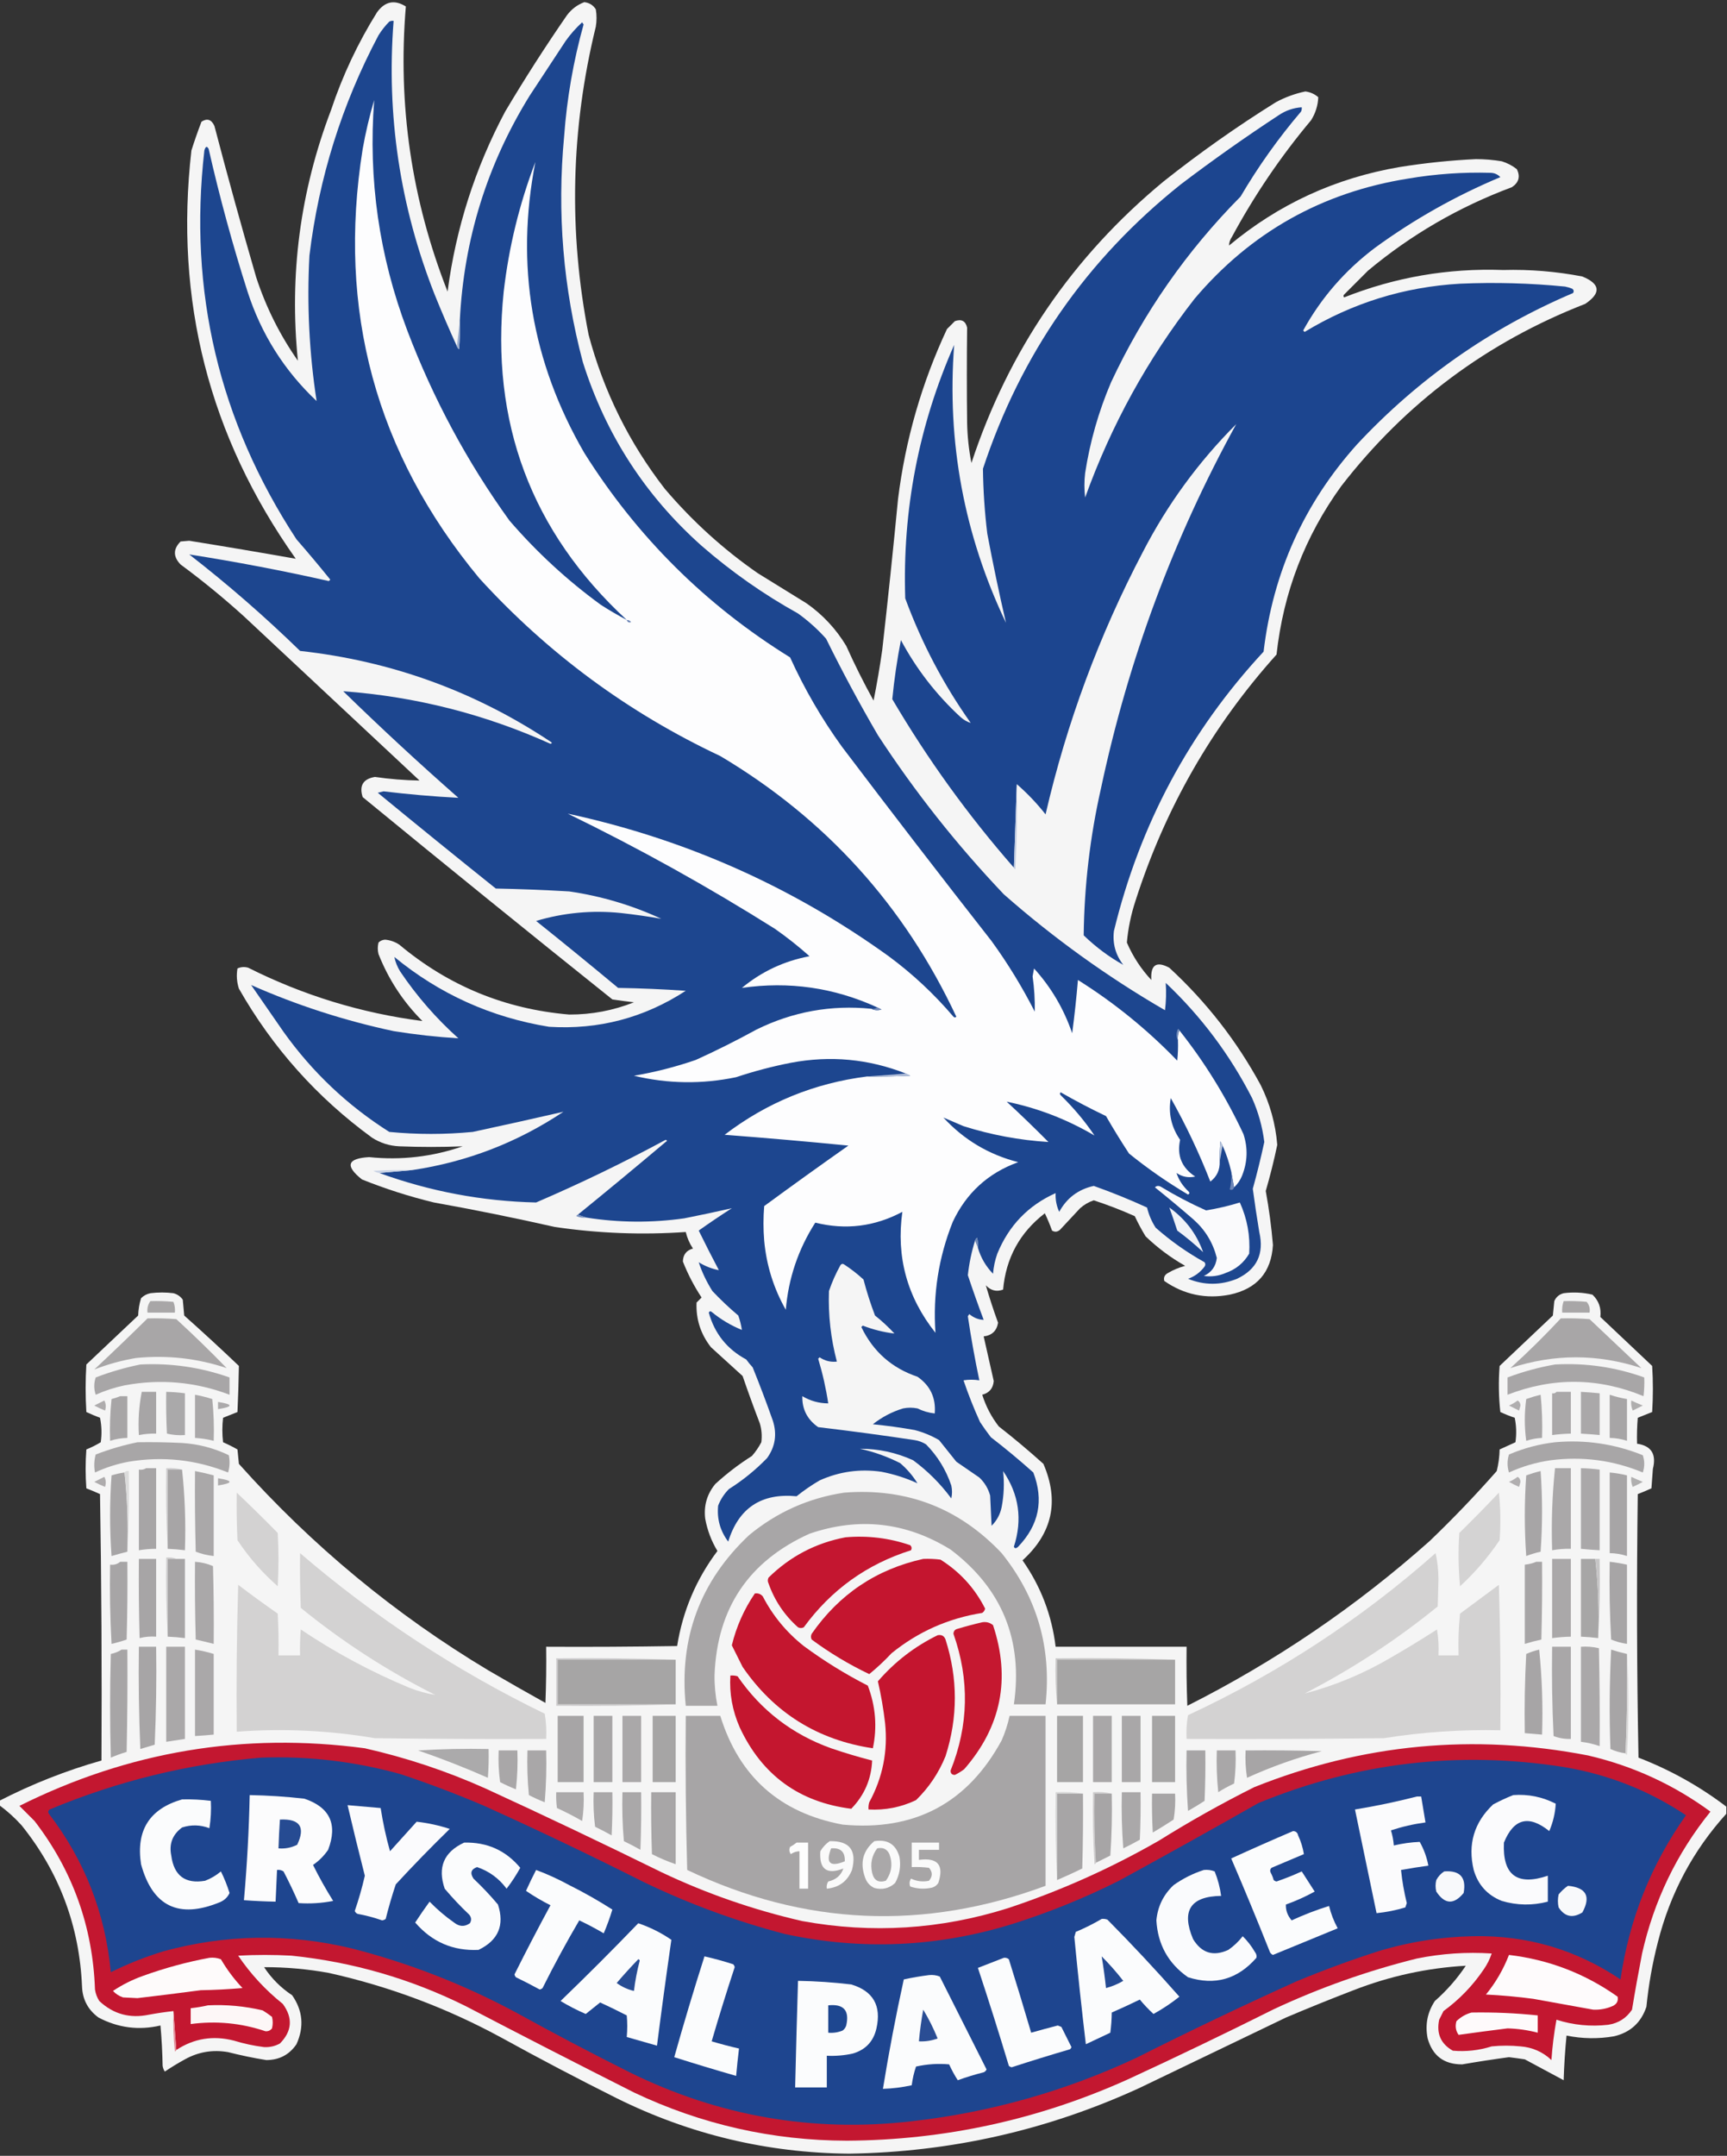 <?xml version="1.0" encoding="UTF-8"?>
<!DOCTYPE svg PUBLIC "-//W3C//DTD SVG 1.1//EN" "http://www.w3.org/Graphics/SVG/1.1/DTD/svg11.dtd">
<svg xmlns="http://www.w3.org/2000/svg" version="1.1" width="1200px" height="1497px" style="shape-rendering:geometricPrecision; text-rendering:geometricPrecision; image-rendering:optimizeQuality; fill-rule:evenodd; clip-rule:evenodd" xmlns:xlink="http://www.w3.org/1999/xlink">
<rect width="100%" height="100%" fill="#333333" stroke="none"/>
<g><path style="opacity:0.964" fill="#fcfcfc" d="M 1199.5,1254.5 C 1199.5,1256.17 1199.5,1257.83 1199.5,1259.5C 1176.4,1285.01 1160.57,1314.68 1152,1348.5C 1148.17,1363.29 1145.51,1378.29 1144,1393.5C 1140.33,1404.5 1132.83,1411.34 1121.5,1414C 1110.48,1415.9 1099.48,1415.73 1088.5,1413.5C 1087.48,1423.8 1086.81,1434.14 1086.5,1444.5C 1077.57,1439.7 1068.57,1434.86 1059.5,1430C 1055.84,1429.45 1052.17,1428.95 1048.5,1428.5C 1037.64,1429.97 1026.8,1431.64 1016,1433.5C 1003.39,1433.54 995.393,1427.54 992,1415.5C 990.121,1406.07 991.788,1397.4 997,1389.5C 1005.28,1382.22 1012.45,1374.06 1018.5,1365C 991.661,1366.54 965.661,1372.21 940.5,1382C 924.72,1388.06 909.053,1394.39 893.5,1401C 859.5,1417.33 825.5,1433.67 791.5,1450C 727.557,1479.28 660.39,1494.44 590,1495.5C 533.187,1495.01 479.353,1482.17 428.5,1457C 401.518,1443.51 374.851,1429.51 348.5,1415C 310.595,1394.38 270.595,1379.38 228.5,1370C 213.601,1367.29 198.601,1365.96 183.5,1366C 188.667,1373.83 195.167,1380.33 203,1385.5C 210.432,1396.19 211.432,1407.53 206,1419.5C 201.021,1426.82 194.021,1430.49 185,1430.5C 176.087,1429.06 167.254,1427.23 158.5,1425C 147.855,1423.14 137.855,1424.81 128.5,1430C 123.702,1432.63 119.035,1435.47 114.5,1438.5C 113.719,1437.27 113.219,1435.94 113,1434.5C 112.832,1425.15 112.332,1415.82 111.5,1406.5C 96.445,1409.99 82.112,1408.16 68.5,1401C 61.201,1395.7 57.368,1388.53 57,1379.5C 55.208,1337.44 41.208,1300.11 15,1267.5C 10.261,1262.26 5.095,1257.59 -0.5,1253.5C -0.5,1252.5 -0.5,1251.5 -0.5,1250.5C 22.239,1238.81 45.906,1229.48 70.5,1222.5C 70.833,1160.83 70.5,1099.16 69.5,1037.5C 66.357,1036.06 63.19,1034.73 60,1033.5C 59.333,1024.5 59.333,1015.5 60,1006.5C 63.457,1005.1 66.79,1003.44 70,1001.5C 70.83,995.804 70.663,990.137 69.5,984.5C 66.261,983.296 63.094,981.962 60,980.5C 59.333,969.5 59.333,958.5 60,947.5C 72,936.167 84,924.833 96,913.5C 96.143,909.381 96.81,905.381 98,901.5C 99.8,899.683 101.966,898.516 104.5,898C 109.833,897.333 115.167,897.333 120.5,898C 123.22,898.723 125.387,900.223 127,902.5C 127.333,906.167 127.667,909.833 128,913.5C 140.857,924.934 153.523,936.601 166,948.5C 165.822,959.143 165.488,969.81 165,980.5C 161.667,981.833 158.333,983.167 155,984.5C 154.333,990.167 154.333,995.833 155,1001.5C 158.421,1002.97 161.754,1004.64 165,1006.5C 165.333,1009.83 165.667,1013.17 166,1016.5C 216.74,1073.27 274.573,1121.1 339.5,1160C 352.585,1167.63 365.752,1175.13 379,1182.5C 379.5,1169.5 379.667,1156.5 379.5,1143.5C 409.835,1143.67 440.168,1143.5 470.5,1143C 474.394,1118.64 483.727,1096.64 498.5,1077C 494.294,1070.05 491.46,1062.55 490,1054.5C 488.934,1045.49 491.268,1037.49 497,1030.5C 504.931,1023.23 513.431,1016.73 522.5,1011C 525.037,1008.09 527.204,1004.93 529,1001.5C 529.577,997.112 529.244,992.779 528,988.5C 523.803,977.577 519.803,966.577 516,955.5C 508.718,948.89 501.385,942.223 494,935.5C 486.844,926.366 483.511,916.033 484,904.5C 485.167,903.333 486.333,902.167 487.5,901C 482.295,893.126 477.962,884.793 474.5,876C 474.613,871.225 476.947,868.225 481.5,867C 479.136,863.441 477.469,859.608 476.5,855.5C 446.079,857.62 415.746,856.454 385.5,852C 357.631,845.7 329.631,840.033 301.5,835C 284.431,830.866 267.764,825.532 251.5,819C 239.598,809.538 241.265,804.371 256.5,803.5C 278.712,805.791 300.378,803.291 321.5,796C 306.866,796.58 292.199,796.58 277.5,796C 270.591,795.692 264.257,793.692 258.5,790C 220.224,762.062 189.39,727.562 166,686.5C 164.524,681.924 164.19,677.257 165,672.5C 167.401,671.398 169.901,671.231 172.5,672C 210.784,691.207 251.117,703.54 293.5,709C 280.127,695.622 269.96,680.122 263,662.5C 262.333,659.833 262.333,657.167 263,654.5C 264.18,653.316 265.68,652.649 267.5,652.5C 271.114,652.804 274.448,653.971 277.5,656C 311.643,684.564 350.976,700.731 395.5,704.5C 411.042,704.558 426.042,701.725 440.5,696C 435.489,695.415 430.489,694.749 425.5,694C 367.377,647.546 309.544,600.712 252,553.5C 249.471,545.556 252.304,540.89 260.5,539.5C 270.805,540.998 281.139,541.831 291.5,542C 250.833,504 210.167,466 169.5,428C 155.414,415.244 140.748,403.244 125.5,392C 120.235,386.593 120.235,381.26 125.5,376C 127.5,375.833 129.5,375.667 131.5,375.5C 156.25,379.485 180.917,383.652 205.5,388C 145.294,303.018 121.128,208.518 133,104.5C 135.133,97.769 137.466,91.102 140,84.5C 143.961,81.96 146.961,82.96 149,87.5C 158.196,122.616 167.863,157.616 178,192.5C 184.828,213.359 194.494,232.692 207,250.5C 200.919,190.728 208.586,132.728 230,76.5C 238.001,52.502 248.667,29.836 262,8.5C 267.519,0.93 274.185,-0.404 282,4.5C 276.276,72.768 285.943,138.768 311,202.5C 316.771,158.415 330.105,116.748 351,77.5C 364.585,54.657 378.918,32.324 394,10.5C 397.185,6.302 401.185,3.302 406,1.5C 409.534,1.926 412.201,3.593 414,6.5C 414.667,10.5 414.667,14.5 414,18.5C 396.628,89.475 394.962,160.809 409,232.5C 419.525,271.882 437.192,307.549 462,339.5C 481.057,361.899 502.557,381.399 526.5,398C 537.833,405 549.167,412 560.5,419C 571.757,426.922 580.923,436.755 588,448.5C 593.806,461.446 600.139,474.112 607,486.5C 609.322,474.901 611.322,463.234 613,451.5C 616.96,416.528 620.627,381.528 624,346.5C 629.119,305.354 640.452,266.02 658,228.5C 659.833,226.667 661.667,224.833 663.5,223C 668.09,221.385 670.923,222.885 672,227.5C 671.74,249.496 671.74,271.496 672,293.5C 672.173,302.942 673.173,312.276 675,321.5C 700.769,243.437 745.269,178.271 808.5,126C 833.448,106.191 859.448,87.858 886.5,71C 892.978,67.51 899.811,65.01 907,63.5C 910.434,63.936 913.434,65.27 916,67.5C 915.761,73.221 914.094,78.554 911,83.5C 889.945,108.596 871.612,135.596 856,164.5C 854.699,166.402 854.032,168.402 854,170.5C 888.442,141.777 927.942,123.61 972.5,116C 990.068,113.178 1007.73,111.344 1025.5,110.5C 1031.55,110.502 1037.55,111.002 1043.5,112C 1047.36,113.181 1050.86,115.014 1054,117.5C 1056.51,122.62 1055.34,126.786 1050.5,130C 1013.69,143.724 980.359,163.057 950.5,188C 945,193.5 939.5,199 934,204.5C 933.333,205.167 933.333,205.833 934,206.5C 969.45,192.453 1006.28,186.119 1044.5,187.5C 1063.02,186.99 1081.35,188.49 1099.5,192C 1111.99,197.131 1112.66,203.465 1101.5,211C 1033.27,237.58 976.768,279.747 932,337.5C 906.715,372.426 891.715,411.426 887,454.5C 842.272,504.254 809.605,561.254 789,625.5C 785.873,634.996 783.873,644.663 783,654.5C 787.162,664.159 792.828,672.825 800,680.5C 799.325,669.992 803.491,667.159 812.5,672C 838.25,695.732 859.417,722.899 876,753.5C 882.477,766.599 886.311,780.432 887.5,795C 885.249,805.756 882.582,816.423 879.5,827C 881.775,839.427 883.442,851.927 884.5,864.5C 883.374,883.474 873.374,894.974 854.5,899C 837.942,902.21 822.776,899.043 809,889.5C 808.37,887.097 809.203,885.263 811.5,884C 815.271,881.781 819.271,880.115 823.5,879C 813.486,873.322 804.32,866.489 796,858.5C 793.241,853.983 790.741,849.317 788.5,844.5C 779.183,840.339 769.683,836.672 760,833.5C 756.486,834.676 753.319,836.509 750.5,839C 745.833,844 741.167,849 736.5,854C 734.702,855.505 732.868,855.672 731,854.5C 729.529,850.419 727.862,846.419 726,842.5C 708.617,855.898 698.95,873.565 697,895.5C 692.405,897.174 688.405,896.174 685,892.5C 687.497,901.161 690.331,909.827 693.5,918.5C 692.575,924.14 689.241,927.307 683.5,928C 685.823,938.296 688.156,948.629 690.5,959C 690.054,964.07 687.387,967.237 682.5,968.5C 685.029,976.559 688.862,983.892 694,990.5C 704.626,998.79 714.959,1007.46 725,1016.5C 736.134,1042.3 731.3,1064.63 710.5,1083.5C 723.184,1101.54 730.85,1121.54 733.5,1143.5C 763.833,1143.5 794.167,1143.5 824.5,1143.5C 824.333,1157.17 824.5,1170.84 825,1184.5C 886.275,1153.63 942.442,1115.46 993.5,1070C 1009.73,1054.44 1025.23,1038.27 1040,1021.5C 1041.22,1016.61 1041.89,1011.61 1042,1006.5C 1045.67,1004.83 1049.33,1003.17 1053,1001.5C 1053.83,995.804 1053.66,990.137 1052.5,984.5C 1049.09,983.362 1045.75,982.029 1042.5,980.5C 1041.33,969.849 1041.17,959.182 1042,948.5C 1054.33,936.833 1066.67,925.167 1079,913.5C 1079.33,910.167 1079.67,906.833 1080,903.5C 1081.25,900.619 1083.42,898.786 1086.5,898C 1093.25,897.123 1099.92,897.456 1106.5,899C 1110.89,903.152 1112.72,908.319 1112,914.5C 1124,925.833 1136,937.167 1148,948.5C 1148.67,959.167 1148.67,969.833 1148,980.5C 1144.67,981.833 1141.33,983.167 1138,984.5C 1137.5,990.491 1137.33,996.491 1137.5,1002.5C 1147.42,1003.95 1151.09,1009.78 1148.5,1020C 1148.17,1024.5 1147.83,1029 1147.5,1033.5C 1144.36,1034.94 1141.19,1036.27 1138,1037.5C 1137.17,1098.5 1137.33,1159.5 1138.5,1220.5C 1160.54,1229.01 1180.87,1240.35 1199.5,1254.5 Z"/></g>
<g><path style="opacity:1" fill="#1d468f" d="M 317.5,240.5 C 317.783,241.289 318.283,241.956 319,242.5C 319.5,235.842 319.666,229.175 319.5,222.5C 322.296,166.284 338.462,114.284 368,66.5C 376.333,53.833 384.667,41.167 393,28.5C 396.373,23.75 400.206,19.417 404.5,15.5C 404.833,16 405.167,16.5 405.5,17C 398.427,42.368 393.927,68.201 392,94.5C 386.972,147.679 391.306,200.012 405,251.5C 420.862,301.663 448.362,344.163 487.5,379C 508.173,397.002 530.506,412.668 554.5,426C 561.596,431.092 568.096,436.926 574,443.5C 585.207,466.248 597.207,488.581 610,510.5C 635.74,549.923 664.907,586.756 697.5,621C 732.187,651.511 769.52,678.344 809.5,701.5C 810.279,695.18 810.445,688.846 810,682.5C 834.617,705.773 854.617,732.439 870,762.5C 874.349,772.246 877.182,782.413 878.5,793C 876.145,803.9 873.479,814.733 870.5,825.5C 871.836,835.524 873.336,845.524 875,855.5C 878.523,870.617 873.356,881.451 859.5,888C 848.131,892.576 836.798,892.576 825.5,888C 830.178,886.324 834.011,883.491 837,879.5C 837.667,878.5 837.667,877.5 837,876.5C 824.79,869.729 813.456,861.729 803,852.5C 800.227,848.185 798.227,843.518 797,838.5C 784.896,832.949 772.563,827.949 760,823.5C 749.264,825.866 741.264,831.866 736,841.5C 734.101,837.379 733.268,833.046 733.5,828.5C 714.489,837.013 700.989,851.013 693,870.5C 691.378,875.032 690.378,879.699 690,884.5C 685.016,879.353 681.516,873.353 679.5,866.5C 679.663,864.143 679.497,861.81 679,859.5C 678.283,860.044 677.783,860.711 677.5,861.5C 675.069,869.318 673.403,877.318 672.5,885.5C 675.963,895.886 679.629,906.22 683.5,916.5C 679.943,916.412 676.61,915.079 673.5,912.5C 673.167,913 672.833,913.5 672.5,914C 674.721,928.936 677.388,943.769 680.5,958.5C 676.762,957.921 673.096,957.921 669.5,958.5C 672.844,968.365 676.677,978.032 681,987.5C 683.377,991.088 685.877,994.588 688.5,998C 698.625,1005.79 708.458,1013.96 718,1022.5C 725.389,1041.79 721.889,1058.96 707.5,1074C 706.036,1075.38 705.036,1075.38 704.5,1074C 710.559,1055.18 708.059,1037.68 697,1021.5C 697.922,1029.84 697.589,1038.17 696,1046.5C 694.972,1051.56 692.639,1055.89 689,1059.5C 688.667,1052.5 688.333,1045.5 688,1038.5C 686.645,1033.62 684.145,1029.45 680.5,1026C 675.167,1022.33 669.833,1018.67 664.5,1015C 660.5,1010 656.5,1005 652.5,1000C 647.179,996.891 641.512,994.558 635.5,993C 625.886,991.302 616.219,989.969 606.5,989C 612.785,984.024 619.785,980.357 627.5,978C 630.833,977.333 634.167,977.333 637.5,978C 641.307,979.881 645.307,981.047 649.5,981.5C 650.385,970.637 646.385,962.137 637.5,956C 619.687,950.024 606.687,938.524 598.5,921.5C 598.833,921.167 599.167,920.833 599.5,920.5C 606.652,923.277 613.985,925.11 621.5,926C 617.301,921.466 612.801,917.299 608,913.5C 604.867,905.296 602.2,896.963 600,888.5C 595.786,884.618 591.286,881.118 586.5,878C 585.551,877.383 584.718,877.549 584,878.5C 580.784,884.264 578.117,890.264 576,896.5C 575.418,913.096 577.252,929.429 581.5,945.5C 577.126,945.971 573.126,944.971 569.5,942.5C 569.167,942.833 568.833,943.167 568.5,943.5C 571.584,953.672 573.917,964.005 575.5,974.5C 569.064,974.467 563.064,972.8 557.5,969.5C 557.264,978.527 560.931,985.694 568.5,991C 590.863,993.64 613.197,996.64 635.5,1000C 638.376,1000.44 641.043,1001.44 643.5,1003C 651.491,1011.14 657.325,1020.64 661,1031.5C 661.667,1034.5 661.667,1037.5 661,1040.5C 653.5,1030.33 644.667,1021.5 634.5,1014C 622.725,1008.65 610.392,1005.99 597.5,1006C 607.267,1008.14 616.6,1011.48 625.5,1016C 630.249,1020.08 634.249,1024.74 637.5,1030C 629.628,1026.38 621.295,1023.71 612.5,1022C 597.532,1019.83 583.199,1021.83 569.5,1028C 563.892,1031.28 558.558,1034.94 553.5,1039C 529.032,1036.64 513.198,1047.14 506,1070.5C 500.405,1063.05 498.072,1054.72 499,1045.5C 500.713,1041.13 503.213,1037.29 506.5,1034C 516.158,1027.91 524.991,1020.74 533,1012.5C 538.691,1004.58 540.025,995.913 537,986.5C 532.611,974.057 527.944,961.723 523,949.5C 521.38,947.759 519.88,945.925 518.5,944C 505.211,936.877 496.545,926.043 492.5,911.5C 493.002,910.479 493.668,910.312 494.5,911C 500.909,916.26 507.909,920.427 515.5,923.5C 514.984,920.101 514.15,916.768 513,913.5C 506.698,908.199 500.698,902.532 495,896.5C 490.879,889.939 487.712,883.272 485.5,876.5C 489.942,879.233 494.609,881.066 499.5,882C 494.706,872.911 490.039,863.745 485.5,854.5C 493.007,849.171 500.674,844.004 508.5,839C 497.615,841.468 486.615,843.802 475.5,846C 452.82,849.222 430.153,849.055 407.5,845.5C 405.5,844.833 403.5,844.167 401.5,843.5C 421.96,826.878 442.293,810.045 462.5,793C 463.696,792.346 463.696,791.846 462.5,791.5C 433.141,807.346 403.141,821.846 372.5,835C 335.076,834.141 298.742,827.308 263.5,814.5C 271.167,813.833 278.833,813.167 286.5,812.5C 324.533,806.815 359.533,793.315 391.5,772C 370.601,776.806 349.601,781.473 328.5,786C 309.137,787.855 289.804,787.855 270.5,786C 241.506,767.675 217.006,744.508 197,716.5C 189.5,705.667 182,694.833 174.5,684C 206.266,698.032 239.266,708.699 273.5,716C 288.455,718.412 303.455,720.078 318.5,721C 302.994,707.09 289.494,691.59 278,674.5C 276.045,671.281 274.712,667.947 274,664.5C 305.37,690.263 341.204,706.43 381.5,713C 415.909,715.147 447.576,706.814 476.5,688C 460.853,686.922 445.186,686.255 429.5,686C 410.645,670.311 391.645,654.811 372.5,639.5C 391.758,633.768 411.425,631.934 431.5,634C 440.948,635.047 450.281,636.381 459.5,638C 439.076,628.561 417.743,622.228 395.5,619C 378.514,618 361.514,617.334 344.5,617C 317.022,595.023 289.688,572.856 262.5,550.5C 263.833,550.167 265.167,549.833 266.5,549.5C 283.807,551.598 301.14,553.098 318.5,554C 291.232,530.069 264.566,505.402 238.5,480C 288.619,483.696 336.619,495.863 382.5,516.5C 383.696,516.154 383.696,515.654 382.5,515C 329.742,479.974 271.742,458.974 208.5,452C 184.016,428.174 158.349,405.841 131.5,385C 163.992,390.083 196.326,396.25 228.5,403.5C 228.833,403.167 229.167,402.833 229.5,402.5C 221.855,393.02 214.021,383.687 206,374.5C 152.185,292.327 130.852,202.327 142,104.5C 142.84,101.536 143.84,101.203 145,103.5C 152.602,136.911 161.602,169.911 172,202.5C 181.553,232.023 197.553,257.356 220,278.5C 214.85,245.088 213.183,211.421 215,177.5C 221.55,123.517 237.55,72.517 263,24.5C 265.139,21.061 267.639,17.894 270.5,15C 271.448,14.517 272.448,14.351 273.5,14.5C 268.401,79.975 277.901,143.308 302,204.5C 306.904,216.638 312.07,228.638 317.5,240.5 Z"/></g>
<g><path style="opacity:1" fill="#1c458f" d="M 706.5,544.5 C 705.822,563.264 705.155,582.597 704.5,602.5C 672.679,566.173 644.512,527.173 620,485.5C 621.34,471.788 623.34,458.122 626,444.5C 636.775,464.62 650.608,482.453 667.5,498C 669.691,499.919 672.024,501.253 674.5,502C 655.564,475.3 640.397,446.466 629,415.5C 626.999,354.187 638.332,295.521 663,239.5C 657.875,307.093 669.875,371.427 699,432.5C 694.248,412.008 689.914,391.342 686,370.5C 684.182,355.536 683.182,340.536 683,325.5C 709.307,245.895 755.14,180.061 820.5,128C 842.612,111.222 865.279,95.222 888.5,80C 893.389,76.715 898.722,74.882 904.5,74.5C 904.649,75.552 904.483,76.552 904,77.5C 888.281,95.936 874.281,115.602 862,136.5C 824.57,174.272 794.57,217.272 772,265.5C 763.358,285.735 757.358,306.735 754,328.5C 753.333,334.167 753.333,339.833 754,345.5C 772.112,295.255 797.445,249.255 830,207.5C 869.072,161.374 918.572,133.541 978.5,124C 997.388,120.795 1016.39,119.461 1035.5,120C 1038.31,120.019 1040.64,121.019 1042.5,123C 1011.49,135.999 982.49,152.332 955.5,172C 934.658,187.666 917.991,206.833 905.5,229.5C 905.833,229.833 906.167,230.167 906.5,230.5C 939.651,210.396 975.651,199.229 1014.5,197C 1038.89,195.937 1063.23,196.604 1087.5,199C 1089.22,199.346 1090.88,199.846 1092.5,200.5C 1093.58,201.365 1093.75,202.365 1093,203.5C 1035.6,227.9 985.597,262.9 943,308.5C 906.19,349.468 884.523,397.468 878,452.5C 826.653,507.841 791.986,572.507 774,646.5C 772.965,655.19 775.131,663.023 780.5,670C 770.61,664.485 761.443,657.652 753,649.5C 753.401,615.102 757.401,581.102 765,547.5C 783.962,458.25 815.295,373.917 859,294.5C 832.695,320.801 811.028,350.468 794,383.5C 763.682,441.289 741.182,501.956 726.5,565.5C 720.519,557.893 713.852,550.893 706.5,544.5 Z"/></g>
<g><path style="opacity:1" fill="#fdfdfe" d="M 435.5,430.5 C 369.102,369.188 340.602,293.188 350,202.5C 353.563,171.582 360.896,141.582 372,112.5C 358.026,183.988 369.359,251.321 406,314.5C 442.713,372.88 490.38,420.213 549,456.5C 558.967,478.445 570.967,499.111 585,518.5C 619.284,563.785 653.951,608.785 689,653.5C 700.255,668.999 710.255,685.332 719,702.5C 719.165,694.313 718.665,686.146 717.5,678C 717.833,676.167 718.167,674.333 718.5,672.5C 730.384,685.585 739.217,700.585 745,717.5C 746.622,705.24 747.956,692.907 749,680.5C 774.2,696.291 797.2,714.958 818,736.5C 818.499,731.845 818.666,727.179 818.5,722.5C 818.198,719.941 818.532,717.607 819.5,715.5C 837.092,737.662 851.926,761.662 864,787.5C 867.198,797.229 866.864,806.895 863,816.5C 861.727,819.597 859.893,822.264 857.5,824.5C 856.833,820.833 856.167,817.167 855.5,813.5C 854.095,807.285 852.095,801.285 849.5,795.5C 849.013,794.527 848.513,793.527 848,792.5C 847.501,797.155 847.334,801.821 847.5,806.5C 847.714,812.381 845.547,817.047 841,820.5C 833.187,800.54 824.021,781.207 813.5,762.5C 811.706,772.998 813.873,782.664 820,791.5C 817.646,802.443 821.146,810.943 830.5,817C 825.768,818.036 821.434,817.203 817.5,814.5C 818.998,819.27 821.832,823.603 826,827.5C 826.688,828.332 826.521,828.998 825.5,829.5C 811.135,820.986 797.469,811.486 784.5,801C 778.916,792.501 773.583,783.834 768.5,775C 757.763,769.882 747.263,764.382 737,758.5C 736.333,759.167 736.333,759.833 737,760.5C 746.11,769.384 753.943,778.718 760.5,788.5C 741.336,777.236 721.003,769.403 699.5,765C 709.359,774.103 719.025,783.437 728.5,793C 708.434,791.75 688.767,788.084 669.5,782C 664.692,779.918 660.025,777.918 655.5,776C 669.687,791.434 687.02,801.767 707.5,807C 686.604,814.563 671.437,828.396 662,848.5C 652.128,873.272 648.128,898.938 650,925.5C 630.292,900.72 622.625,872.72 627,841.5C 607.785,851.747 587.619,854.247 566.5,849C 554.686,867.441 547.853,887.608 546,909.5C 537.554,894.6 532.554,878.6 531,861.5C 530.333,853.5 530.333,845.5 531,837.5C 550.361,823.306 569.861,809.306 589.5,795.5C 560.866,792.669 532.2,790.169 503.5,788C 532.821,765.613 565.821,752.113 602.5,747.5C 612.506,747.666 622.506,747.5 632.5,747C 631.473,746.487 630.473,745.987 629.5,745.5C 603.634,735.307 576.967,732.807 549.5,738C 536.609,740.52 523.942,743.853 511.5,748C 487.738,752.954 464.072,752.62 440.5,747C 455.152,744.504 469.485,740.837 483.5,736C 497.779,729.527 511.779,722.527 525.5,715C 550.795,702.508 577.462,697.675 605.5,700.5C 607.628,701.629 609.961,701.796 612.5,701C 611.473,700.487 610.473,699.987 609.5,699.5C 579.486,685.775 548.153,681.275 515.5,686C 529.192,674.648 544.859,667.315 562.5,664C 554.864,657.185 546.864,650.852 538.5,645C 492.08,615.783 444.08,589.116 394.5,565C 475.861,582.549 550.194,615.549 617.5,664C 634.058,676.221 649.058,690.221 662.5,706C 663.167,706.667 663.833,706.667 664.5,706C 628.423,628.919 573.757,568.585 500.5,525C 436.495,494.914 380.662,453.748 333,401.5C 261.144,314.773 234.144,215.44 252,103.5C 254.038,92.017 256.704,80.683 260,69.5C 255.778,124.492 263.445,177.826 283,229.5C 300.968,276.783 324.635,320.783 354,361.5C 372.987,383.492 394.154,402.992 417.5,420C 423.391,423.776 429.391,427.276 435.5,430.5 Z"/></g>
<g><path style="opacity:1" fill="#9caece" d="M 319.5,222.5 C 319.666,229.175 319.5,235.842 319,242.5C 318.283,241.956 317.783,241.289 317.5,240.5C 318.167,234.5 318.833,228.5 319.5,222.5 Z"/></g>
<g><path style="opacity:1" fill="#6a83b5" d="M 435.5,430.5 C 436.756,430.461 437.756,430.961 438.5,432C 437.002,432.585 436.002,432.085 435.5,430.5 Z"/></g>
<g><path style="opacity:1" fill="#bfcadf" d="M 706.5,544.5 C 706.833,564.178 706.5,583.845 705.5,603.5C 704.893,603.376 704.56,603.043 704.5,602.5C 705.155,582.597 705.822,563.264 706.5,544.5 Z"/></g>
<g><path style="opacity:1" fill="#728ab9" d="M 609.5,699.5 C 610.473,699.987 611.473,700.487 612.5,701C 609.961,701.796 607.628,701.629 605.5,700.5C 607.099,700.768 608.432,700.434 609.5,699.5 Z"/></g>
<g><path style="opacity:1" fill="#728bb9" d="M 819.5,715.5 C 818.532,717.607 818.198,719.941 818.5,722.5C 817.2,719.976 817.2,717.309 818.5,714.5C 819.107,714.624 819.44,714.957 819.5,715.5 Z"/></g>
<g><path style="opacity:1" fill="#b4c0da" d="M 629.5,745.5 C 630.473,745.987 631.473,746.487 632.5,747C 622.506,747.5 612.506,747.666 602.5,747.5C 611.5,746.833 620.5,746.167 629.5,745.5 Z"/></g>
<g><path style="opacity:1" fill="#b8c5dc" d="M 849.5,795.5 C 848.833,799.167 848.167,802.833 847.5,806.5C 847.334,801.821 847.501,797.155 848,792.5C 848.513,793.527 849.013,794.527 849.5,795.5 Z"/></g>
<g><path style="opacity:1" fill="#c8d2e4" d="M 286.5,812.5 C 278.833,813.167 271.167,813.833 263.5,814.5C 262.078,814.291 260.745,813.791 259.5,813C 268.494,812.5 277.494,812.334 286.5,812.5 Z"/></g>
<g><path style="opacity:1" fill="#6d86b7" d="M 855.5,813.5 C 856.167,817.167 856.833,820.833 857.5,824.5C 856.998,826.085 855.998,826.585 854.5,826C 855.464,821.934 855.797,817.767 855.5,813.5 Z"/></g>
<g><path style="opacity:1" fill="#fafafc" d="M 802.5,824.5 C 803.601,823.402 804.934,823.235 806.5,824C 816.666,830.166 827.166,835.666 838,840.5C 846.064,839.191 853.897,837.357 861.5,835C 866.617,846.299 868.783,858.132 868,870.5C 864.222,876.989 858.722,881.489 851.5,884C 846.669,886.062 841.669,886.729 836.5,886C 841.819,883.537 844.819,879.37 845.5,873.5C 842.867,863.034 837.534,854.201 829.5,847C 820.627,839.289 811.627,831.789 802.5,824.5 Z"/></g>
<g><path style="opacity:1" fill="#f1f3f8" d="M 812.5,838.5 C 823.642,846.456 831.475,856.789 836,869.5C 830.292,864.123 824.292,859.123 818,854.5C 816.258,849.105 814.424,843.772 812.5,838.5 Z"/></g>
<g><path style="opacity:1" fill="#778fbc" d="M 401.5,843.5 C 403.5,844.167 405.5,844.833 407.5,845.5C 405.076,845.808 402.743,845.474 400.5,844.5C 400.624,843.893 400.957,843.56 401.5,843.5 Z"/></g>
<g><path style="opacity:1" fill="#6e88b7" d="M 679.5,866.5 C 678.833,864.833 678.167,863.167 677.5,861.5C 677.783,860.711 678.283,860.044 679,859.5C 679.497,861.81 679.663,864.143 679.5,866.5 Z"/></g>
<g><path style="opacity:1" fill="#a8a6a7" d="M 104.5,903.5 C 109.844,903.334 115.177,903.501 120.5,904C 121.435,906.381 121.768,908.881 121.5,911.5C 115.167,911.5 108.833,911.5 102.5,911.5C 102.132,908.467 102.798,905.8 104.5,903.5 Z"/></g>
<g><path style="opacity:1" fill="#a8a6a7" d="M 1086.5,903.5 C 1091.84,903.334 1097.18,903.501 1102.5,904C 1104.29,906.106 1104.96,908.606 1104.5,911.5C 1098.17,911.5 1091.83,911.5 1085.5,911.5C 1085.28,908.721 1085.61,906.054 1086.5,903.5 Z"/></g>
<g><path style="opacity:1" fill="#a8a6a7" d="M 102.5,915.5 C 109.175,915.334 115.842,915.5 122.5,916C 134.471,926.97 146.138,938.304 157.5,950C 137.113,943.186 116.113,940.853 94.5,943C 84.438,944.694 74.771,947.361 65.5,951C 78.032,939.3 90.365,927.466 102.5,915.5 Z"/></g>
<g><path style="opacity:1" fill="#a8a6a7" d="M 1084.5,915.5 C 1091.17,915.334 1097.84,915.5 1104.5,916C 1116.5,927.333 1128.5,938.667 1140.5,950C 1110.14,940.024 1079.81,940.024 1049.5,950C 1061.75,938.919 1073.41,927.419 1084.5,915.5 Z"/></g>
<g><path style="opacity:1" fill="#a8a6a7" d="M 97.5,947.5 C 118.82,946.422 139.486,949.422 159.5,956.5C 159.5,960.5 159.5,964.5 159.5,968.5C 135.789,959.518 111.456,957.352 86.5,962C 79.6,963.467 72.933,965.633 66.5,968.5C 65.167,964.5 65.167,960.5 66.5,956.5C 76.691,952.605 87.025,949.605 97.5,947.5 Z"/></g>
<g><path style="opacity:1" fill="#a8a6a7" d="M 1080.5,947.5 C 1101.83,946.315 1122.5,949.315 1142.5,956.5C 1142.67,960.846 1142.5,965.179 1142,969.5C 1110.7,956.566 1079.2,956.233 1047.5,968.5C 1047.5,964.5 1047.5,960.5 1047.5,956.5C 1058.31,952.446 1069.31,949.446 1080.5,947.5 Z"/></g>
<g><path style="opacity:1" fill="#a7a5a6" d="M 98.5,966.5 C 101.833,966.5 105.167,966.5 108.5,966.5C 108.5,976.167 108.5,985.833 108.5,995.5C 104.452,995.395 100.452,995.728 96.5,996.5C 95.897,986.24 96.564,976.24 98.5,966.5 Z"/></g>
<g><path style="opacity:1" fill="#aaa9aa" d="M 115.5,966.5 C 119.857,966.586 124.19,966.92 128.5,967.5C 128.5,977.167 128.5,986.833 128.5,996.5C 124.233,996.797 120.066,996.464 116,995.5C 115.5,985.839 115.334,976.172 115.5,966.5 Z"/></g>
<g><path style="opacity:1" fill="#aaa8a9" d="M 1081.5,966.5 C 1084.83,966.5 1088.17,966.5 1091.5,966.5C 1091.5,976.167 1091.5,985.833 1091.5,995.5C 1087.14,995.586 1082.81,995.92 1078.5,996.5C 1078.5,986.833 1078.5,977.167 1078.5,967.5C 1079.79,967.737 1080.79,967.404 1081.5,966.5 Z"/></g>
<g><path style="opacity:1" fill="#aaa8a9" d="M 1098.5,966.5 C 1102.84,966.739 1107.18,967.073 1111.5,967.5C 1111.5,977.167 1111.5,986.833 1111.5,996.5C 1107.18,996.073 1102.84,995.739 1098.5,995.5C 1098.5,985.833 1098.5,976.167 1098.5,966.5 Z"/></g>
<g><path style="opacity:1" fill="#a7a5a6" d="M 83.5,969.5 C 85.167,969.5 86.833,969.5 88.5,969.5C 88.5,979.167 88.5,988.833 88.5,998.5C 84.374,998.572 80.374,999.239 76.5,1000.5C 76.168,990.81 76.502,981.144 77.5,971.5C 79.657,970.95 81.657,970.283 83.5,969.5 Z"/></g>
<g><path style="opacity:1" fill="#aaa8a9" d="M 135.5,968.5 C 139.552,969.244 143.552,970.244 147.5,971.5C 148.498,981.144 148.832,990.81 148.5,1000.5C 144.24,999.415 139.906,998.748 135.5,998.5C 135.5,988.5 135.5,978.5 135.5,968.5 Z"/></g>
<g><path style="opacity:1" fill="#a7a5a6" d="M 1070.5,968.5 C 1071.49,978.319 1071.83,988.319 1071.5,998.5C 1067.74,998.652 1064.07,999.319 1060.5,1000.5C 1059.17,990.833 1059.17,981.167 1060.5,971.5C 1063.9,970.283 1067.23,969.283 1070.5,968.5 Z"/></g>
<g><path style="opacity:1" fill="#a7a5a6" d="M 1118.5,968.5 C 1122.42,969.812 1126.42,970.812 1130.5,971.5C 1130.5,981.167 1130.5,990.833 1130.5,1000.5C 1126.62,999.207 1122.62,998.541 1118.5,998.5C 1118.5,988.5 1118.5,978.5 1118.5,968.5 Z"/></g>
<g><path style="opacity:1" fill="#aeacad" d="M 72.5,972.5 C 73.629,974.628 73.796,976.961 73,979.5C 70.455,978.478 67.955,977.312 65.5,976C 67.925,974.787 70.258,973.621 72.5,972.5 Z"/></g>
<g><path style="opacity:1" fill="#acaaab" d="M 151.5,973.5 C 162.167,975.167 162.167,976.833 151.5,978.5C 151.5,976.833 151.5,975.167 151.5,973.5 Z"/></g>
<g><path style="opacity:1" fill="#b0aeaf" d="M 1054.5,972.5 C 1055.73,973.152 1056.39,974.319 1056.5,976C 1056.17,977.167 1055.83,978.333 1055.5,979.5C 1053.17,978.333 1050.83,977.167 1048.5,976C 1050.73,975.059 1052.73,973.892 1054.5,972.5 Z"/></g>
<g><path style="opacity:1" fill="#afaeae" d="M 1133.5,972.5 C 1136.07,973.75 1138.73,974.917 1141.5,976C 1139.17,977.167 1136.83,978.333 1134.5,979.5C 1133.53,977.257 1133.19,974.924 1133.5,972.5 Z"/></g>
<g><path style="opacity:1" fill="#a8a6a7" d="M 95.5,1001.5 C 105.839,1001.33 116.172,1001.5 126.5,1002C 137.922,1002.73 148.756,1005.56 159,1010.5C 159.827,1014.54 159.66,1018.54 158.5,1022.5C 136.244,1013.58 113.244,1011.08 89.5,1015C 81.325,1016.5 73.492,1019 66,1022.5C 65.204,1018.25 65.371,1014.08 66.5,1010C 76.043,1006.33 85.71,1003.5 95.5,1001.5 Z"/></g>
<g><path style="opacity:1" fill="#a8a6a7" d="M 1080.5,1001.5 C 1101.6,999.621 1121.93,1002.62 1141.5,1010.5C 1142.83,1014.5 1142.83,1018.5 1141.5,1022.5C 1120.98,1013.98 1099.65,1011.15 1077.5,1014C 1067.41,1015.44 1057.74,1018.27 1048.5,1022.5C 1047.2,1018.28 1047.2,1014.12 1048.5,1010C 1058.88,1005.57 1069.55,1002.74 1080.5,1001.5 Z"/></g>
<g><path style="opacity:1" fill="#a7a5a6" d="M 101.5,1019.5 C 103.833,1019.5 106.167,1019.5 108.5,1019.5C 108.5,1038.17 108.5,1056.83 108.5,1075.5C 104.466,1075.5 100.466,1075.84 96.5,1076.5C 96.5,1057.83 96.5,1039.17 96.5,1020.5C 98.415,1020.78 100.081,1020.45 101.5,1019.5 Z"/></g>
<g><path style="opacity:1" fill="#d0cfd0" d="M 126.5,1020.5 C 123.167,1020.5 119.833,1020.5 116.5,1020.5C 116.5,1038.83 116.5,1057.17 116.5,1075.5C 115.503,1057.01 115.17,1038.34 115.5,1019.5C 119.371,1019.19 123.038,1019.52 126.5,1020.5 Z"/></g>
<g><path style="opacity:1" fill="#a7a5a6" d="M 126.5,1020.5 C 128.487,1038.8 129.154,1057.47 128.5,1076.5C 124.519,1075.98 120.519,1075.65 116.5,1075.5C 116.5,1057.17 116.5,1038.83 116.5,1020.5C 119.833,1020.5 123.167,1020.5 126.5,1020.5 Z"/></g>
<g><path style="opacity:1" fill="#aaa8a9" d="M 1080.5,1019.5 C 1084.17,1019.5 1087.83,1019.5 1091.5,1019.5C 1091.5,1038.17 1091.5,1056.83 1091.5,1075.5C 1087.12,1075.37 1082.79,1075.71 1078.5,1076.5C 1077.87,1057.27 1078.53,1038.27 1080.5,1019.5 Z"/></g>
<g><path style="opacity:1" fill="#aaa8a9" d="M 1098.5,1019.5 C 1102.86,1019.59 1107.19,1019.92 1111.5,1020.5C 1111.5,1039.17 1111.5,1057.83 1111.5,1076.5C 1107.16,1076.26 1102.82,1075.93 1098.5,1075.5C 1098.5,1056.83 1098.5,1038.17 1098.5,1019.5 Z"/></g>
<g><path style="opacity:1" fill="#a7a5a6" d="M 86.5,1022.5 C 88.487,1040.47 89.153,1058.8 88.5,1077.5C 84.93,1078.39 81.263,1079.39 77.5,1080.5C 76.167,1061.83 76.167,1043.17 77.5,1024.5C 80.447,1023.58 83.447,1022.91 86.5,1022.5 Z"/></g>
<g><path style="opacity:1" fill="#dbdbdb" d="M 86.5,1022.5 C 87.209,1021.6 88.209,1021.26 89.5,1021.5C 89.83,1040.34 89.497,1059.01 88.5,1077.5C 89.153,1058.8 88.487,1040.47 86.5,1022.5 Z"/></g>
<g><path style="opacity:1" fill="#aaa8a9" d="M 135.5,1021.5 C 139.892,1022.35 144.225,1023.35 148.5,1024.5C 148.5,1043.17 148.5,1061.83 148.5,1080.5C 144.185,1080.05 140.019,1079.05 136,1077.5C 135.5,1058.84 135.333,1040.17 135.5,1021.5 Z"/></g>
<g><path style="opacity:1" fill="#a7a5a6" d="M 1070.5,1021.5 C 1071.83,1040 1071.83,1058.67 1070.5,1077.5C 1067.1,1078.25 1063.76,1079.25 1060.5,1080.5C 1059.17,1061.83 1059.17,1043.17 1060.5,1024.5C 1063.9,1023.28 1067.23,1022.28 1070.5,1021.5 Z"/></g>
<g><path style="opacity:1" fill="#a7a5a6" d="M 1118.5,1022.5 C 1122.56,1022.85 1126.56,1023.51 1130.5,1024.5C 1130.5,1043.17 1130.5,1061.83 1130.5,1080.5C 1126.62,1079.21 1122.62,1078.54 1118.5,1078.5C 1118.5,1059.83 1118.5,1041.17 1118.5,1022.5 Z"/></g>
<g><path style="opacity:1" fill="#aeacad" d="M 72.5,1025.5 C 73.629,1027.63 73.796,1029.96 73,1032.5C 70.455,1031.48 67.955,1030.31 65.5,1029C 67.925,1027.79 70.258,1026.62 72.5,1025.5 Z"/></g>
<g><path style="opacity:1" fill="#acaaab" d="M 151.5,1026.5 C 162.167,1028.17 162.167,1029.83 151.5,1031.5C 151.5,1029.83 151.5,1028.17 151.5,1026.5 Z"/></g>
<g><path style="opacity:1" fill="#b1afb0" d="M 1054.5,1025.5 C 1055.73,1026.15 1056.39,1027.32 1056.5,1029C 1056.17,1030.17 1055.83,1031.33 1055.5,1032.5C 1053.09,1031.42 1050.75,1030.26 1048.5,1029C 1050.73,1028.06 1052.73,1026.89 1054.5,1025.5 Z"/></g>
<g><path style="opacity:1" fill="#b0afaf" d="M 1133.5,1025.5 C 1136.07,1026.75 1138.73,1027.92 1141.5,1029C 1139.25,1030.26 1136.91,1031.42 1134.5,1032.5C 1133.53,1030.26 1133.19,1027.92 1133.5,1025.5 Z"/></g>
<g><path style="opacity:1" fill="#d3d2d2" d="M 164.5,1036.5 C 174.132,1045.63 183.632,1054.96 193,1064.5C 193.667,1076.83 193.667,1089.17 193,1101.5C 182.176,1092.02 172.843,1081.35 165,1069.5C 164.5,1058.51 164.333,1047.51 164.5,1036.5 Z"/></g>
<g><path style="opacity:1" fill="#a8a6a7" d="M 586.5,1036.5 C 629.835,1033.1 666.335,1047.1 696,1078.5C 720.597,1109.1 730.764,1144.1 726.5,1183.5C 719.167,1183.5 711.833,1183.5 704.5,1183.5C 710.941,1138.9 696.274,1103.07 660.5,1076C 629.58,1056.92 596.914,1053.26 562.5,1065C 520.318,1084.02 498.318,1116.69 496.5,1163C 496.409,1170.25 497.076,1177.42 498.5,1184.5C 491.167,1184.5 483.833,1184.5 476.5,1184.5C 471.748,1137.57 486.415,1098.07 520.5,1066C 539.812,1050.07 561.812,1040.23 586.5,1036.5 Z"/></g>
<g><path style="opacity:1" fill="#d4d3d3" d="M 1041.5,1036.5 C 1042.66,1047.33 1042.83,1058.33 1042,1069.5C 1034.11,1081.22 1024.95,1091.89 1014.5,1101.5C 1013.33,1089.18 1013.17,1076.85 1014,1064.5C 1023.37,1055.3 1032.54,1045.97 1041.5,1036.5 Z"/></g>
<g><path style="opacity:1" fill="#c41630" d="M 587.5,1067.5 C 602.956,1066.17 617.956,1068 632.5,1073C 633.517,1074.05 633.684,1075.22 633,1076.5C 602.352,1086.14 577.519,1103.97 558.5,1130C 557.167,1130.67 555.833,1130.67 554.5,1130C 545.041,1121.58 538.208,1111.41 534,1099.5C 533.333,1098.17 533.333,1096.83 534,1095.5C 549.024,1080.74 566.858,1071.41 587.5,1067.5 Z"/></g>
<g><path style="opacity:1" fill="#d3d2d2" d="M 208.5,1078.5 C 260.177,1122.87 316.844,1160.03 378.5,1190C 379.475,1195.74 379.808,1201.57 379.5,1207.5C 339.832,1207.67 300.165,1207.5 260.5,1207C 228.701,1201.6 196.701,1200.1 164.5,1202.5C 164.167,1168.49 164.5,1134.49 165.5,1100.5C 174.527,1107.36 183.693,1114.03 193,1120.5C 193.5,1130.16 193.666,1139.83 193.5,1149.5C 198.5,1149.5 203.5,1149.5 208.5,1149.5C 208.334,1143.49 208.501,1137.49 209,1131.5C 232.75,1147.46 257.917,1160.96 284.5,1172C 290.425,1174.31 296.425,1175.98 302.5,1177C 269.068,1160.21 237.901,1140.04 209,1116.5C 208.5,1103.84 208.333,1091.17 208.5,1078.5 Z"/></g>
<g><path style="opacity:1" fill="#d3d2d2" d="M 997.5,1078.5 C 998.83,1084.3 999.496,1090.46 999.5,1097C 999.333,1103.17 999.167,1109.33 999,1115.5C 970.328,1138.81 939.495,1158.98 906.5,1176C 927.545,1170.49 947.545,1162.15 966.5,1151C 977.333,1144.75 988,1138.25 998.5,1131.5C 999.496,1137.46 999.829,1143.46 999.5,1149.5C 1004.17,1149.5 1008.83,1149.5 1013.5,1149.5C 1013.17,1139.81 1013.5,1130.14 1014.5,1120.5C 1023.5,1113.83 1032.5,1107.17 1041.5,1100.5C 1042.5,1134.16 1042.83,1167.83 1042.5,1201.5C 1015.33,1200.89 988.331,1202.73 961.5,1207C 915.835,1207.5 870.168,1207.67 824.5,1207.5C 824.193,1201.91 824.527,1196.41 825.5,1191C 888.505,1161.7 945.839,1124.2 997.5,1078.5 Z"/></g>
<g><path style="opacity:1" fill="#a7a5a6" d="M 96.5,1082.5 C 100.5,1082.5 104.5,1082.5 108.5,1082.5C 108.5,1100.5 108.5,1118.5 108.5,1136.5C 104.563,1136.21 100.73,1136.54 97,1137.5C 96.5,1119.17 96.333,1100.84 96.5,1082.5 Z"/></g>
<g><path style="opacity:1" fill="#d1d0d1" d="M 122.5,1082.5 C 120.5,1082.5 118.5,1082.5 116.5,1082.5C 116.5,1100.5 116.5,1118.5 116.5,1136.5C 115.503,1118.34 115.17,1100.01 115.5,1081.5C 118.059,1081.2 120.393,1081.53 122.5,1082.5 Z"/></g>
<g><path style="opacity:1" fill="#a7a5a6" d="M 122.5,1082.5 C 124.5,1082.5 126.5,1082.5 128.5,1082.5C 128.5,1100.83 128.5,1119.17 128.5,1137.5C 124.519,1136.98 120.519,1136.65 116.5,1136.5C 116.5,1118.5 116.5,1100.5 116.5,1082.5C 118.5,1082.5 120.5,1082.5 122.5,1082.5 Z"/></g>
<g><path style="opacity:1" fill="#aaa8a9" d="M 1078.5,1082.5 C 1082.83,1082.5 1087.17,1082.5 1091.5,1082.5C 1091.5,1100.5 1091.5,1118.5 1091.5,1136.5C 1087.14,1136.59 1082.81,1136.92 1078.5,1137.5C 1078.5,1119.17 1078.5,1100.83 1078.5,1082.5 Z"/></g>
<g><path style="opacity:1" fill="#a7a6a6" d="M 1108.5,1082.5 C 1110.47,1100.6 1111.13,1118.93 1110.5,1137.5C 1106.52,1136.98 1102.52,1136.65 1098.5,1136.5C 1098.5,1118.5 1098.5,1100.5 1098.5,1082.5C 1101.83,1082.5 1105.17,1082.5 1108.5,1082.5 Z"/></g>
<g><path style="opacity:1" fill="#c4152f" d="M 641.5,1082.5 C 645.514,1082.33 649.514,1082.5 653.5,1083C 666.998,1091.5 677.331,1102.83 684.5,1117C 684.241,1118.26 683.574,1119.26 682.5,1120C 658.922,1123.74 637.922,1133.07 619.5,1148C 614.623,1153.21 609.456,1158.05 604,1162.5C 589.854,1155.76 576.521,1147.76 564,1138.5C 563.333,1137.17 563.333,1135.83 564,1134.5C 583.081,1107.05 608.915,1089.71 641.5,1082.5 Z"/></g>
<g><path style="opacity:1" fill="#c6c5c6" d="M 1108.5,1082.5 C 1109.5,1082.5 1110.5,1082.5 1111.5,1082.5C 1111.83,1101.01 1111.5,1119.34 1110.5,1137.5C 1111.13,1118.93 1110.47,1100.6 1108.5,1082.5 Z"/></g>
<g><path style="opacity:1" fill="#a7a5a6" d="M 83.5,1084.5 C 85.167,1084.5 86.833,1084.5 88.5,1084.5C 88.667,1102.5 88.5,1120.5 88,1138.5C 84.574,1139.69 81.074,1140.69 77.5,1141.5C 76.5,1123.18 76.167,1104.85 76.5,1086.5C 79.228,1086.83 81.561,1086.16 83.5,1084.5 Z"/></g>
<g><path style="opacity:1" fill="#aaa8a9" d="M 135.5,1084.5 C 139.85,1084.78 144.017,1085.78 148,1087.5C 148.5,1105.5 148.667,1123.5 148.5,1141.5C 144.326,1140.44 140.16,1139.44 136,1138.5C 135.5,1120.5 135.333,1102.5 135.5,1084.5 Z"/></g>
<g><path style="opacity:1" fill="#a7a5a6" d="M 1067.5,1084.5 C 1068.83,1084.5 1070.17,1084.5 1071.5,1084.5C 1071.67,1102.5 1071.5,1120.5 1071,1138.5C 1067.13,1139.34 1063.3,1140.34 1059.5,1141.5C 1059.5,1123.17 1059.5,1104.83 1059.5,1086.5C 1062.37,1086.2 1065.04,1085.53 1067.5,1084.5 Z"/></g>
<g><path style="opacity:1" fill="#a7a5a6" d="M 1118.5,1084.5 C 1122.54,1084.96 1126.54,1085.62 1130.5,1086.5C 1130.5,1104.83 1130.5,1123.17 1130.5,1141.5C 1126.72,1140.97 1123.05,1139.97 1119.5,1138.5C 1118.5,1120.51 1118.17,1102.51 1118.5,1084.5 Z"/></g>
<g><path style="opacity:1" fill="#c4162f" d="M 524.5,1106.5 C 526.722,1106.18 528.556,1106.84 530,1108.5C 537.014,1122.01 546.514,1133.51 558.5,1143C 572.539,1153.36 587.372,1162.52 603,1170.5C 608.439,1184.83 609.606,1199.33 606.5,1214C 568.087,1208.23 537.921,1189.4 516,1157.5C 513.482,1152.46 510.982,1147.46 508.5,1142.5C 511.677,1129.48 517.01,1117.48 524.5,1106.5 Z"/></g>
<g><path style="opacity:1" fill="#c51830" d="M 682.5,1126.5 C 685.365,1126.05 687.865,1126.72 690,1128.5C 702.375,1165.66 695.708,1199 670,1228.5C 667.942,1230.07 665.775,1231.4 663.5,1232.5C 661.5,1232.5 660.5,1231.5 660.5,1229.5C 673.102,1198.1 673.769,1166.43 662.5,1134.5C 662.59,1132.57 663.59,1131.41 665.5,1131C 671.236,1129.28 676.903,1127.78 682.5,1126.5 Z"/></g>
<g><path style="opacity:1" fill="#c4152f" d="M 651.5,1135.5 C 654.238,1134.96 656.072,1135.96 657,1138.5C 665.619,1165.53 665.619,1192.53 657,1219.5C 652.285,1231.1 645.451,1241.27 636.5,1250C 626.067,1254.96 615.067,1257.13 603.5,1256.5C 603.34,1254.8 603.506,1253.13 604,1251.5C 613.364,1234.32 617.03,1215.99 615,1196.5C 613.858,1186.64 612.191,1176.98 610,1167.5C 621.688,1153.97 635.522,1143.3 651.5,1135.5 Z"/></g>
<g><path style="opacity:1" fill="#a7a5a6" d="M 96.5,1143.5 C 100.5,1143.5 104.5,1143.5 108.5,1143.5C 108.833,1166.18 108.5,1188.84 107.5,1211.5C 104.167,1212.5 100.833,1213.5 97.5,1214.5C 96.5,1190.84 96.167,1167.18 96.5,1143.5 Z"/></g>
<g><path style="opacity:1" fill="#aaa8a9" d="M 115.5,1143.5 C 119.833,1143.5 124.167,1143.5 128.5,1143.5C 128.5,1164.83 128.5,1186.17 128.5,1207.5C 124.167,1208.17 119.833,1208.83 115.5,1209.5C 115.5,1187.5 115.5,1165.5 115.5,1143.5 Z"/></g>
<g><path style="opacity:1" fill="#a9a7a8" d="M 1078.5,1143.5 C 1082.83,1143.5 1087.17,1143.5 1091.5,1143.5C 1091.5,1164.83 1091.5,1186.17 1091.5,1207.5C 1087.36,1207.67 1083.36,1207 1079.5,1205.5C 1078.5,1184.84 1078.17,1164.18 1078.5,1143.5 Z"/></g>
<g><path style="opacity:1" fill="#aaa8a9" d="M 1098.5,1143.5 C 1102.77,1143.2 1106.93,1143.54 1111,1144.5C 1111.5,1167.16 1111.67,1189.83 1111.5,1212.5C 1107.29,1211.03 1102.96,1210.03 1098.5,1209.5C 1098.5,1187.5 1098.5,1165.5 1098.5,1143.5 Z"/></g>
<g><path style="opacity:1" fill="#a7a5a6" d="M 1069.5,1145.5 C 1071.49,1164.8 1072.15,1184.47 1071.5,1204.5C 1067.5,1204.17 1063.5,1203.83 1059.5,1203.5C 1059.17,1185.15 1059.5,1166.82 1060.5,1148.5C 1063.51,1147.18 1066.51,1146.18 1069.5,1145.5 Z"/></g>
<g><path style="opacity:1" fill="#a7a5a6" d="M 1130.5,1148.5 C 1130.83,1171.67 1130.5,1194.67 1129.5,1217.5C 1125.83,1217.04 1122.33,1216.04 1119,1214.5C 1118.17,1191.49 1118.33,1168.49 1119.5,1145.5C 1123.14,1146.66 1126.8,1147.66 1130.5,1148.5 Z"/></g>
<g><path style="opacity:1" fill="#a7a5a6" d="M 84.5,1145.5 C 85.833,1145.5 87.167,1145.5 88.5,1145.5C 88.667,1169.17 88.5,1192.84 88,1216.5C 84.268,1217.63 80.601,1218.97 77,1220.5C 76.333,1196.5 76.333,1172.5 77,1148.5C 79.755,1147.93 82.255,1146.93 84.5,1145.5 Z"/></g>
<g><path style="opacity:1" fill="#aaa8a9" d="M 135.5,1145.5 C 139.922,1146.18 144.256,1147.18 148.5,1148.5C 148.5,1167.17 148.5,1185.83 148.5,1204.5C 144.176,1204.93 139.842,1205.26 135.5,1205.5C 135.5,1185.5 135.5,1165.5 135.5,1145.5 Z"/></g>
<g><path style="opacity:1" fill="#d8d7d7" d="M 1130.5,1148.5 C 1131.83,1171.67 1131.83,1195 1130.5,1218.5C 1129.89,1218.38 1129.56,1218.04 1129.5,1217.5C 1130.5,1194.67 1130.83,1171.67 1130.5,1148.5 Z"/></g>
<g><path style="opacity:1" fill="#cecdce" d="M 469.5,1152.5 C 442.167,1152.5 414.833,1152.5 387.5,1152.5C 387.5,1162.83 387.5,1173.17 387.5,1183.5C 414.833,1183.5 442.167,1183.5 469.5,1183.5C 442.005,1184.5 414.338,1184.83 386.5,1184.5C 386.5,1173.5 386.5,1162.5 386.5,1151.5C 414.338,1151.17 442.005,1151.5 469.5,1152.5 Z"/></g>
<g><path style="opacity:1" fill="#cac9c9" d="M 816.5,1152.5 C 789.167,1152.5 761.833,1152.5 734.5,1152.5C 734.5,1162.83 734.5,1173.17 734.5,1183.5C 733.506,1173.01 733.172,1162.35 733.5,1151.5C 761.338,1151.17 789.005,1151.5 816.5,1152.5 Z"/></g>
<g><path style="opacity:1" fill="#a6a5a5" d="M 469.5,1152.5 C 469.5,1162.83 469.5,1173.17 469.5,1183.5C 442.167,1183.5 414.833,1183.5 387.5,1183.5C 387.5,1173.17 387.5,1162.83 387.5,1152.5C 414.833,1152.5 442.167,1152.5 469.5,1152.5 Z"/></g>
<g><path style="opacity:1" fill="#a6a5a5" d="M 816.5,1152.5 C 816.5,1162.83 816.5,1173.17 816.5,1183.5C 789.167,1183.5 761.833,1183.5 734.5,1183.5C 734.5,1173.17 734.5,1162.83 734.5,1152.5C 761.833,1152.5 789.167,1152.5 816.5,1152.5 Z"/></g>
<g><path style="opacity:1" fill="#c4162f" d="M 507.5,1163.5 C 509.199,1163.34 510.866,1163.51 512.5,1164C 528.775,1187.64 550.441,1204.31 577.5,1214C 586.938,1217.23 596.438,1220.07 606,1222.5C 605.441,1235.46 600.608,1246.62 591.5,1256C 555.28,1251.45 529.446,1232.62 514,1199.5C 508.904,1187.91 506.737,1175.91 507.5,1163.5 Z"/></g>
<g><path style="opacity:1" fill="#a7a5a6" d="M 387.5,1191.5 C 393.5,1191.5 399.5,1191.5 405.5,1191.5C 405.5,1206.83 405.5,1222.17 405.5,1237.5C 399.5,1237.5 393.5,1237.5 387.5,1237.5C 387.5,1222.17 387.5,1206.83 387.5,1191.5 Z"/></g>
<g><path style="opacity:1" fill="#a8a6a7" d="M 412.5,1191.5 C 416.833,1191.5 421.167,1191.5 425.5,1191.5C 425.5,1206.83 425.5,1222.17 425.5,1237.5C 421.167,1237.5 416.833,1237.5 412.5,1237.5C 412.5,1222.17 412.5,1206.83 412.5,1191.5 Z"/></g>
<g><path style="opacity:1" fill="#aaa8a9" d="M 432.5,1191.5 C 436.833,1191.5 441.167,1191.5 445.5,1191.5C 445.5,1206.83 445.5,1222.17 445.5,1237.5C 441.167,1237.5 436.833,1237.5 432.5,1237.5C 432.5,1222.17 432.5,1206.83 432.5,1191.5 Z"/></g>
<g><path style="opacity:1" fill="#a6a5a5" d="M 453.5,1191.5 C 458.833,1191.5 464.167,1191.5 469.5,1191.5C 469.5,1206.83 469.5,1222.17 469.5,1237.5C 464.167,1237.5 458.833,1237.5 453.5,1237.5C 453.5,1222.17 453.5,1206.83 453.5,1191.5 Z"/></g>
<g><path style="opacity:1" fill="#a7a5a6" d="M 476.5,1191.5 C 484.5,1191.5 492.5,1191.5 500.5,1191.5C 513.575,1233.72 541.909,1258.89 585.5,1267C 635.395,1271.7 672.229,1252.2 696,1208.5C 698.425,1202.99 700.259,1197.33 701.5,1191.5C 709.833,1191.5 718.167,1191.5 726.5,1191.5C 726.5,1230.83 726.5,1270.17 726.5,1309.5C 641.913,1340.86 558.913,1337.19 477.5,1298.5C 476.5,1262.84 476.167,1227.17 476.5,1191.5 Z"/></g>
<g><path style="opacity:1" fill="#a6a5a5" d="M 734.5,1191.5 C 740.5,1191.5 746.5,1191.5 752.5,1191.5C 752.5,1206.83 752.5,1222.17 752.5,1237.5C 746.5,1237.5 740.5,1237.5 734.5,1237.5C 734.5,1222.17 734.5,1206.83 734.5,1191.5 Z"/></g>
<g><path style="opacity:1" fill="#a9a7a8" d="M 759.5,1191.5 C 763.833,1191.5 768.167,1191.5 772.5,1191.5C 772.5,1206.83 772.5,1222.17 772.5,1237.5C 768.167,1237.5 763.833,1237.5 759.5,1237.5C 759.5,1222.17 759.5,1206.83 759.5,1191.5 Z"/></g>
<g><path style="opacity:1" fill="#a9a7a8" d="M 779.5,1191.5 C 783.833,1191.5 788.167,1191.5 792.5,1191.5C 792.5,1206.83 792.5,1222.17 792.5,1237.5C 788.167,1237.5 783.833,1237.5 779.5,1237.5C 779.5,1222.17 779.5,1206.83 779.5,1191.5 Z"/></g>
<g><path style="opacity:1" fill="#a6a5a5" d="M 800.5,1191.5 C 805.833,1191.5 811.167,1191.5 816.5,1191.5C 816.5,1206.83 816.5,1222.17 816.5,1237.5C 811.167,1237.5 805.833,1237.5 800.5,1237.5C 800.5,1222.17 800.5,1206.83 800.5,1191.5 Z"/></g>
<g><path style="opacity:1" fill="#c31730" d="M 122.5,1423.5 C 121.833,1414.5 121.167,1405.5 120.5,1396.5C 114.811,1397.11 109.144,1397.95 103.5,1399C 90.254,1401.77 78.754,1398.61 69,1389.5C 67.438,1387.04 66.438,1384.38 66,1381.5C 64.458,1337.86 50.458,1298.86 24,1264.5C 20.5,1261 17,1257.5 13.5,1254C 89.45,1216.1 169.45,1202.77 253.5,1214C 282.447,1220.54 310.447,1229.87 337.5,1242C 378.409,1260.79 419.076,1280.12 459.5,1300C 490.921,1314.92 523.588,1326.25 557.5,1334C 605.896,1342.81 653.563,1339.81 700.5,1325C 737.098,1312.87 772.098,1297.2 805.5,1278C 826.885,1264.64 848.885,1252.31 871.5,1241C 946.688,1210.93 1024.02,1203.59 1103.5,1219C 1134.61,1226.25 1162.94,1239.25 1188.5,1258C 1165.08,1287.01 1149.25,1319.85 1141,1356.5C 1138.48,1369.5 1136.14,1382.5 1134,1395.5C 1130.09,1401.39 1124.59,1404.89 1117.5,1406C 1105.22,1407.4 1093.22,1406.23 1081.5,1402.5C 1079.81,1411.74 1078.65,1421.07 1078,1430.5C 1072,1424.83 1064.83,1421.66 1056.5,1421C 1049.83,1420.33 1043.17,1420.33 1036.5,1421C 1027.68,1423.79 1018.68,1424.79 1009.5,1424C 1001.14,1419.27 997.97,1412.11 1000,1402.5C 1001,1400.5 1002,1398.5 1003,1396.5C 1014.04,1388.46 1023.38,1378.79 1031,1367.5C 1033.36,1364.11 1035.19,1360.45 1036.5,1356.5C 1019.03,1355.35 1001.7,1356.52 984.5,1360C 950.368,1368.49 917.368,1380.15 885.5,1395C 851.713,1411.89 817.713,1428.23 783.5,1444C 721.52,1471.89 656.52,1486.05 588.5,1486.5C 536.637,1486.37 487.304,1475.2 440.5,1453C 401.344,1433.26 362.344,1413.26 323.5,1393C 285.282,1374.04 244.949,1362.37 202.5,1358C 190.167,1357.33 177.833,1357.33 165.5,1358C 174.117,1370.72 184.45,1381.88 196.5,1391.5C 203.634,1401.25 202.968,1410.42 194.5,1419C 191.078,1420.87 187.411,1421.7 183.5,1421.5C 176.37,1420.6 169.37,1419.1 162.5,1417C 148.095,1413.29 134.761,1415.46 122.5,1423.5 Z"/></g>
<g><path style="opacity:1" fill="#abaaab" d="M 290.5,1215.5 C 306.658,1214.5 322.991,1214.17 339.5,1214.5C 339.666,1221.17 339.5,1227.84 339,1234.5C 323.103,1227.48 306.936,1221.15 290.5,1215.5 Z"/></g>
<g><path style="opacity:1" fill="#a9a7a8" d="M 346.5,1215.5 C 350.833,1215.5 355.167,1215.5 359.5,1215.5C 359.832,1224.52 359.498,1233.52 358.5,1242.5C 354.749,1241.03 351.083,1239.36 347.5,1237.5C 346.503,1230.2 346.169,1222.86 346.5,1215.5 Z"/></g>
<g><path style="opacity:1" fill="#a9a7a8" d="M 366.5,1215.5 C 370.833,1215.5 375.167,1215.5 379.5,1215.5C 379.832,1227.52 379.499,1239.52 378.5,1251.5C 374.749,1250.03 371.083,1248.36 367.5,1246.5C 366.501,1236.19 366.168,1225.85 366.5,1215.5 Z"/></g>
<g><path style="opacity:1" fill="#a7a5a6" d="M 824.5,1215.5 C 828.833,1215.5 833.167,1215.5 837.5,1215.5C 837.667,1227.17 837.5,1238.84 837,1250.5C 833.25,1252.96 829.417,1255.29 825.5,1257.5C 824.501,1243.52 824.167,1229.52 824.5,1215.5 Z"/></g>
<g><path style="opacity:1" fill="#a9a7a8" d="M 845.5,1215.5 C 849.833,1215.5 854.167,1215.5 858.5,1215.5C 858.831,1223.2 858.497,1230.86 857.5,1238.5C 853.673,1240.25 850.007,1242.25 846.5,1244.5C 845.502,1234.86 845.168,1225.19 845.5,1215.5 Z"/></g>
<g><path style="opacity:1" fill="#a7a5a6" d="M 865.5,1215.5 C 883.17,1215.33 900.836,1215.5 918.5,1216C 900.636,1220.68 883.303,1226.84 866.5,1234.5C 865.504,1228.2 865.17,1221.87 865.5,1215.5 Z"/></g>
<g><path style="opacity:1" fill="#1e458f" d="M 181.5,1220.5 C 214.449,1219.33 246.782,1223.16 278.5,1232C 298.145,1238.55 317.478,1245.88 336.5,1254C 373.878,1270.9 410.878,1288.57 447.5,1307C 478.981,1322.16 511.648,1334.16 545.5,1343C 598.732,1354.45 651.399,1352.12 703.5,1336C 728.968,1327.96 753.635,1317.96 777.5,1306C 809.995,1288.25 842.328,1270.25 874.5,1252C 942.846,1223.9 1013.51,1215.57 1086.5,1227C 1117.39,1232.13 1145.73,1243.3 1171.5,1260.5C 1147.25,1294.73 1132.08,1332.73 1126,1374.5C 1095.08,1353.73 1060.92,1343.73 1023.5,1344.5C 1001.02,1344.97 979.015,1348.47 957.5,1355C 938.192,1361.21 919.192,1368.21 900.5,1376C 863.122,1392.9 826.122,1410.57 789.5,1429C 739.918,1452.19 687.918,1466.86 633.5,1473C 564.778,1480.88 499.444,1469.55 437.5,1439C 411.184,1425.84 385.184,1412.18 359.5,1398C 323.005,1378.28 284.672,1363.28 244.5,1353C 200.632,1342.45 156.966,1343.12 113.5,1355C 100.919,1358.86 88.752,1363.69 77,1369.5C 73.169,1328.54 58.835,1291.87 34,1259.5C 33.251,1258.36 33.417,1257.36 34.5,1256.5C 81.734,1236.77 130.734,1224.77 181.5,1220.5 Z"/></g>
<g><path style="opacity:1" fill="#acaaab" d="M 386.5,1244.5 C 392.833,1244.5 399.167,1244.5 405.5,1244.5C 405.83,1251.2 405.497,1257.87 404.5,1264.5C 398.817,1261.22 392.984,1258.22 387,1255.5C 386.501,1251.85 386.335,1248.18 386.5,1244.5 Z"/></g>
<g><path style="opacity:1" fill="#aaa8a9" d="M 412.5,1244.5 C 416.833,1244.5 421.167,1244.5 425.5,1244.5C 425.666,1254.51 425.5,1264.51 425,1274.5C 421.245,1272.37 417.412,1270.37 413.5,1268.5C 412.502,1260.53 412.169,1252.53 412.5,1244.5 Z"/></g>
<g><path style="opacity:1" fill="#aaa8a9" d="M 432.5,1244.5 C 436.833,1244.5 441.167,1244.5 445.5,1244.5C 445.667,1257.84 445.5,1271.17 445,1284.5C 441.245,1282.37 437.412,1280.37 433.5,1278.5C 432.501,1267.19 432.168,1255.85 432.5,1244.5 Z"/></g>
<g><path style="opacity:1" fill="#a8a6a7" d="M 452.5,1244.5 C 458.167,1244.5 463.833,1244.5 469.5,1244.5C 469.5,1261.17 469.5,1277.83 469.5,1294.5C 463.844,1292.59 458.344,1290.26 453,1287.5C 452.5,1273.17 452.333,1258.84 452.5,1244.5 Z"/></g>
<g><path style="opacity:1" fill="#d7d7d7" d="M 752.5,1245.5 C 746.5,1245.5 740.5,1245.5 734.5,1245.5C 734.5,1265.5 734.5,1285.5 734.5,1305.5C 733.503,1285.34 733.17,1265.01 733.5,1244.5C 740.022,1244.18 746.355,1244.51 752.5,1245.5 Z"/></g>
<g><path style="opacity:1" fill="#a7a5a6" d="M 752.5,1245.5 C 752.667,1262.84 752.5,1280.17 752,1297.5C 746.215,1300.31 740.382,1302.98 734.5,1305.5C 734.5,1285.5 734.5,1265.5 734.5,1245.5C 740.5,1245.5 746.5,1245.5 752.5,1245.5 Z"/></g>
<g><path style="opacity:1" fill="#cdcbcc" d="M 772.5,1245.5 C 768.5,1245.5 764.5,1245.5 760.5,1245.5C 760.17,1261.68 760.504,1277.68 761.5,1293.5C 761.44,1294.04 761.107,1294.38 760.5,1294.5C 759.501,1277.85 759.167,1261.18 759.5,1244.5C 764.032,1244.18 768.366,1244.52 772.5,1245.5 Z"/></g>
<g><path style="opacity:1" fill="#a7a5a6" d="M 772.5,1245.5 C 772.833,1259.85 772.499,1274.18 771.5,1288.5C 768.14,1290.18 764.807,1291.85 761.5,1293.5C 760.504,1277.68 760.17,1261.68 760.5,1245.5C 764.5,1245.5 768.5,1245.5 772.5,1245.5 Z"/></g>
<g><path style="opacity:1" fill="#aaa8a9" d="M 779.5,1244.5 C 783.833,1244.5 788.167,1244.5 792.5,1244.5C 792.667,1255.51 792.5,1266.51 792,1277.5C 788.245,1279.63 784.412,1281.63 780.5,1283.5C 779.501,1270.52 779.168,1257.52 779.5,1244.5 Z"/></g>
<g><path style="opacity:1" fill="#a7a5a6" d="M 800.5,1245.5 C 805.833,1245.5 811.167,1245.5 816.5,1245.5C 816.829,1251.54 816.496,1257.54 815.5,1263.5C 810.751,1266.63 805.917,1269.63 801,1272.5C 800.5,1263.51 800.334,1254.51 800.5,1245.5 Z"/></g>
<g><path style="opacity:1" fill="#fcfcfd" d="M 173.5,1246.5 C 186.216,1246.74 198.883,1247.57 211.5,1249C 229.252,1255.01 234.752,1266.84 228,1284.5C 225.1,1288.73 221.6,1292.23 217.5,1295C 221.75,1303.58 226.416,1311.91 231.5,1320C 223.503,1321.56 215.503,1322.06 207.5,1321.5C 204.273,1314.05 200.773,1306.71 197,1299.5C 195.644,1298.62 194.144,1298.29 192.5,1298.5C 192.167,1305.83 191.833,1313.17 191.5,1320.5C 184.155,1320.37 176.822,1320.04 169.5,1319.5C 171.656,1295.22 172.99,1270.89 173.5,1246.5 Z"/></g>
<g><path style="opacity:1" fill="#fbfbfd" d="M 1051.5,1246.5 C 1061.92,1245.75 1071.75,1247.75 1081,1252.5C 1080.62,1259.04 1079.12,1265.38 1076.5,1271.5C 1062.3,1260.07 1051.8,1262.74 1045,1279.5C 1043.93,1302.05 1054.1,1309.72 1075.5,1302.5C 1075.5,1308.5 1075.5,1314.5 1075.5,1320.5C 1064.82,1323.3 1054.15,1323.13 1043.5,1320C 1033.51,1316.01 1027.01,1308.84 1024,1298.5C 1019.75,1280.66 1024.25,1265.49 1037.5,1253C 1042.15,1250.51 1046.81,1248.34 1051.5,1246.5 Z"/></g>
<g><path style="opacity:1" fill="#fbfbfd" d="M 984.5,1247.5 C 985.5,1247.5 986.5,1247.5 987.5,1247.5C 988.506,1253.51 989.506,1259.51 990.5,1265.5C 982.319,1266.59 974.319,1268.42 966.5,1271C 967.54,1274.4 968.206,1277.9 968.5,1281.5C 974.442,1280.08 980.442,1279.24 986.5,1279C 989.397,1284.19 991.397,1289.69 992.5,1295.5C 986.132,1296.37 979.799,1297.37 973.5,1298.5C 974.293,1306.26 975.626,1313.92 977.5,1321.5C 977.167,1322.5 976.833,1323.5 976.5,1324.5C 969.968,1326.48 963.302,1327.81 956.5,1328.5C 951.5,1304.5 946.5,1280.5 941.5,1256.5C 956.08,1254.12 970.414,1251.12 984.5,1247.5 Z"/></g>
<g><path style="opacity:1" fill="#fbfcfd" d="M 126.5,1249.5 C 133.202,1249.34 139.869,1249.67 146.5,1250.5C 146.83,1256.87 146.496,1263.2 145.5,1269.5C 139.208,1267.1 132.875,1266.94 126.5,1269C 119.866,1273.9 117.366,1280.4 119,1288.5C 120.865,1302.5 128.699,1308.34 142.5,1306C 146.537,1304.46 150.204,1302.3 153.5,1299.5C 155.884,1304.31 157.884,1309.31 159.5,1314.5C 158.099,1317.56 155.765,1319.72 152.5,1321C 124.161,1332.57 105.994,1323.74 98,1294.5C 94.397,1271.01 103.897,1256.01 126.5,1249.5 Z"/></g>
<g><path style="opacity:1" fill="#fbfbfd" d="M 241.5,1253.5 C 249.167,1254.17 256.833,1254.83 264.5,1255.5C 266.071,1265.69 268.237,1275.69 271,1285.5C 277.167,1278.67 283.333,1271.83 289.5,1265C 297.268,1265.86 304.935,1267.52 312.5,1270C 299.637,1282.53 287.137,1295.36 275,1308.5C 272.358,1316.4 270.025,1324.4 268,1332.5C 267.275,1333.06 266.442,1333.39 265.5,1333.5C 259.964,1331.56 254.297,1330.06 248.5,1329C 247.572,1328.61 246.905,1327.95 246.5,1327C 249.273,1318.97 251.607,1310.8 253.5,1302.5C 249.342,1286.2 245.342,1269.87 241.5,1253.5 Z"/></g>
<g><path style="opacity:1" fill="#264b92" d="M 194.5,1263.5 C 208.378,1262.85 212.378,1268.68 206.5,1281C 202.414,1283.05 198.08,1283.89 193.5,1283.5C 193.713,1276.83 194.046,1270.16 194.5,1263.5 Z"/></g>
<g><path style="opacity:1" fill="#fbfcfd" d="M 898.5,1271.5 C 900.411,1271.57 901.578,1272.57 902,1274.5C 903.971,1278.74 905.305,1283.07 906,1287.5C 898.517,1290.66 891.017,1293.83 883.5,1297C 882.483,1298.05 882.316,1299.22 883,1300.5C 883.862,1302.09 884.529,1303.75 885,1305.5C 885.561,1306.02 886.228,1306.36 887,1306.5C 892.953,1304.46 898.786,1302.13 904.5,1299.5C 907.5,1304.17 910.5,1308.83 913.5,1313.5C 907.101,1317.03 900.434,1320.03 893.5,1322.5C 893.31,1326.5 894.643,1330.17 897.5,1333.5C 905.977,1329.59 914.643,1326.26 923.5,1323.5C 924.808,1328.92 926.808,1334.09 929.5,1339C 914.5,1345.17 899.5,1351.33 884.5,1357.5C 883.201,1356.91 882.368,1355.91 882,1354.5C 873.46,1333.05 864.626,1311.71 855.5,1290.5C 869.817,1283.96 884.151,1277.62 898.5,1271.5 Z"/></g>
<g><path style="opacity:1" fill="#fafafa" d="M 576.5,1278.5 C 590.328,1278.18 595.495,1284.85 592,1298.5C 588.845,1306.34 583.011,1310.67 574.5,1311.5C 574.215,1309.71 574.548,1308.05 575.5,1306.5C 580.839,1305.31 584.339,1302.31 586,1297.5C 574.458,1301.97 569.125,1297.97 570,1285.5C 571.694,1282.64 573.861,1280.31 576.5,1278.5 Z"/></g>
<g><path style="opacity:1" fill="#fafafa" d="M 607.5,1278.5 C 616.728,1277.02 622.561,1280.69 625,1289.5C 626.098,1295.86 625.098,1301.86 622,1307.5C 617.909,1311.3 613.076,1312.47 607.5,1311C 604.272,1309.44 602.105,1306.94 601,1303.5C 597.444,1293.49 599.611,1285.15 607.5,1278.5 Z"/></g>
<g><path style="opacity:1" fill="#fbfcfd" d="M 322.5,1279.5 C 338.426,1279.08 351.426,1284.91 361.5,1297C 358.712,1302.07 355.546,1306.91 352,1311.5C 346.684,1304.34 339.851,1299.34 331.5,1296.5C 327.293,1297.98 326.46,1300.64 329,1304.5C 335.032,1310.2 340.699,1316.2 346,1322.5C 350.727,1336.88 346.227,1347.38 332.5,1354C 314.817,1354.83 300.15,1348.5 288.5,1335C 291.71,1330.08 295.043,1325.25 298.5,1320.5C 303.726,1325.9 309.392,1330.73 315.5,1335C 319.149,1337.91 322.815,1338.08 326.5,1335.5C 327.762,1333.42 327.595,1331.42 326,1329.5C 319.968,1323.8 314.301,1317.8 309,1311.5C 303.9,1296.71 308.4,1286.04 322.5,1279.5 Z"/></g>
<g><path style="opacity:1" fill="#fdfdfd" d="M 553.5,1279.5 C 556.167,1279.5 558.833,1279.5 561.5,1279.5C 561.5,1290.17 561.5,1300.83 561.5,1311.5C 559.5,1311.5 557.5,1311.5 555.5,1311.5C 555.5,1302.83 555.5,1294.17 555.5,1285.5C 553.323,1285.59 551.323,1286.25 549.5,1287.5C 548.369,1285.93 548.202,1284.26 549,1282.5C 550.652,1281.6 552.152,1280.6 553.5,1279.5 Z"/></g>
<g><path style="opacity:1" fill="#fafafa" d="M 633.5,1279.5 C 639.833,1279.5 646.167,1279.5 652.5,1279.5C 652.5,1281.17 652.5,1282.83 652.5,1284.5C 647.833,1284.5 643.167,1284.5 638.5,1284.5C 638.5,1286.83 638.5,1289.17 638.5,1291.5C 651.569,1289.73 656.069,1295.06 652,1307.5C 650.681,1309.49 648.848,1310.65 646.5,1311C 641.713,1311.88 637.047,1311.55 632.5,1310C 631.724,1308.23 631.89,1306.4 633,1304.5C 636.967,1306.39 641.134,1306.89 645.5,1306C 648.082,1302.96 648.082,1299.96 645.5,1297C 641.514,1296.5 637.514,1296.33 633.5,1296.5C 633.5,1290.83 633.5,1285.17 633.5,1279.5 Z"/></g>
<g><path style="opacity:1" fill="#a9a7a8" d="M 577.5,1283.5 C 584.12,1282.95 587.286,1285.95 587,1292.5C 576.697,1296.7 573.53,1293.7 577.5,1283.5 Z"/></g>
<g><path style="opacity:1" fill="#aaa8a9" d="M 609.5,1283.5 C 613.49,1282.62 616.323,1283.95 618,1287.5C 620.429,1294.16 619.596,1300.33 615.5,1306C 610.404,1307.58 607.237,1305.75 606,1300.5C 604.578,1294.21 605.744,1288.54 609.5,1283.5 Z"/></g>
<g><path style="opacity:1" fill="#fbfcfd" d="M 372.5,1298.5 C 380.373,1301.43 388.039,1304.93 395.5,1309C 405.853,1314.17 415.853,1319.84 425.5,1326C 423.792,1331.62 421.792,1337.12 419.5,1342.5C 413.992,1339.25 408.325,1336.25 402.5,1333.5C 393.508,1348.81 385.008,1364.48 377,1380.5C 376.439,1381.02 375.772,1381.36 375,1381.5C 369.594,1378.55 364.094,1375.71 358.5,1373C 357.978,1372.44 357.645,1371.77 357.5,1371C 365.571,1354.86 373.904,1338.86 382.5,1323C 376.555,1320.04 370.889,1316.7 365.5,1313C 367.724,1308.05 370.058,1303.22 372.5,1298.5 Z"/></g>
<g><path style="opacity:1" fill="#fafbfd" d="M 836.5,1298.5 C 839.119,1298.23 841.619,1298.56 844,1299.5C 846.221,1304.99 847.721,1310.66 848.5,1316.5C 827.182,1316.8 820.682,1326.8 829,1346.5C 834.926,1356.25 843.093,1358.75 853.5,1354C 857.34,1351.33 860.673,1348.16 863.5,1344.5C 866.806,1347.77 869.639,1351.43 872,1355.5C 872.982,1356.76 873.315,1358.09 873,1359.5C 859.959,1374.41 844.125,1378.91 825.5,1373C 811.821,1363.48 804.488,1350.32 803.5,1333.5C 804.417,1323.83 808.417,1315.66 815.5,1309C 822.045,1304.39 829.045,1300.89 836.5,1298.5 Z"/></g>
<g><path style="opacity:1" fill="#f8f9fb" d="M 1003.5,1299.5 C 1014.51,1298.67 1019.01,1303.67 1017,1314.5C 1010.21,1322.76 1003.87,1322.42 998,1313.5C 997.333,1310.83 997.333,1308.17 998,1305.5C 999.36,1302.98 1001.19,1300.98 1003.5,1299.5 Z"/></g>
<g><path style="opacity:1" fill="#f8f9fb" d="M 1089.5,1309.5 C 1102.23,1310.71 1105.56,1316.88 1099.5,1328C 1092.74,1332.18 1087.24,1331.02 1083,1324.5C 1082.33,1321.5 1082.33,1318.5 1083,1315.5C 1084.91,1313.14 1087.08,1311.14 1089.5,1309.5 Z"/></g>
<g><path style="opacity:1" fill="#fbfcfd" d="M 765.5,1332.5 C 766.873,1332.34 768.207,1332.51 769.5,1333C 786.717,1350.38 803.383,1368.21 819.5,1386.5C 813.881,1390.98 807.881,1394.98 801.5,1398.5C 798.111,1395.4 794.945,1392.07 792,1388.5C 785.575,1391.63 779.075,1394.63 772.5,1397.5C 772.45,1402.13 772.116,1406.8 771.5,1411.5C 765.833,1414.17 760.167,1416.83 754.5,1419.5C 751.554,1394.71 748.887,1369.87 746.5,1345C 746.833,1343.83 747.167,1342.67 747.5,1341.5C 753.779,1338.86 759.779,1335.86 765.5,1332.5 Z"/></g>
<g><path style="opacity:1" fill="#fbfcfd" d="M 443.5,1335.5 C 451.719,1338.28 459.386,1342.11 466.5,1347C 462.973,1371.47 459.639,1395.97 456.5,1420.5C 449.5,1418.5 442.5,1416.5 435.5,1414.5C 435.959,1409.44 435.959,1404.44 435.5,1399.5C 429.395,1396.36 423.228,1393.36 417,1390.5C 413.667,1393.17 410.333,1395.83 407,1398.5C 400.947,1395.89 395.114,1392.89 389.5,1389.5C 407.827,1371.84 425.827,1353.84 443.5,1335.5 Z"/></g>
<g><path style="opacity:1" fill="#fefbfc" d="M 1048.5,1357.5 C 1076.19,1360.78 1101.35,1370.45 1124,1386.5C 1124.57,1389.52 1123.41,1391.68 1120.5,1393C 1116.2,1394.89 1111.7,1395.72 1107,1395.5C 1093.19,1393.01 1079.36,1390.51 1065.5,1388C 1054.54,1386.54 1043.54,1385.54 1032.5,1385C 1039.29,1376.7 1044.62,1367.54 1048.5,1357.5 Z"/></g>
<g><path style="opacity:1" fill="#fbfcfd" d="M 489.5,1358.5 C 496.229,1360.02 502.896,1361.85 509.5,1364C 510.022,1364.56 510.355,1365.23 510.5,1366C 504.857,1383.09 499.524,1400.26 494.5,1417.5C 500.783,1419.37 507.116,1421.04 513.5,1422.5C 512.724,1428.82 512.058,1435.15 511.5,1441.5C 497.107,1437.37 482.773,1433.04 468.5,1428.5C 475.09,1405.06 482.09,1381.73 489.5,1358.5 Z"/></g>
<g><path style="opacity:1" fill="#fefbfb" d="M 145.5,1359.5 C 148.247,1359.19 150.914,1359.52 153.5,1360.5C 157.731,1367.73 162.731,1374.4 168.5,1380.5C 158.851,1381.33 149.184,1381.83 139.5,1382C 124.833,1383.95 110.166,1385.78 95.5,1387.5C 92.167,1387.33 88.833,1387.17 85.5,1387C 82.761,1386.09 80.428,1384.59 78.5,1382.5C 84.996,1378.16 91.996,1374.66 99.5,1372C 114.606,1366.56 129.939,1362.39 145.5,1359.5 Z"/></g>
<g><path style="opacity:1" fill="#fbfcfd" d="M 697.5,1359.5 C 698.822,1359.33 699.989,1359.66 701,1360.5C 706.326,1377.47 711.492,1394.47 716.5,1411.5C 722.628,1409.76 728.795,1408.09 735,1406.5C 735.833,1406.83 736.667,1407.17 737.5,1407.5C 739.833,1412.17 742.167,1416.83 744.5,1421.5C 744.291,1422.09 743.957,1422.59 743.5,1423C 729.939,1426.96 716.439,1431.13 703,1435.5C 702.228,1435.36 701.561,1435.02 701,1434.5C 694.14,1411.72 686.973,1389.06 679.5,1366.5C 685.555,1364.15 691.555,1361.82 697.5,1359.5 Z"/></g>
<g><path style="opacity:1" fill="#234992" d="M 765.5,1358.5 C 770.821,1363.82 775.821,1369.49 780.5,1375.5C 776.706,1377.73 772.706,1379.4 768.5,1380.5C 767.715,1373.12 766.715,1365.79 765.5,1358.5 Z"/></g>
<g><path style="opacity:1" fill="#274c93" d="M 443.5,1360.5 C 444.043,1360.56 444.376,1360.89 444.5,1361.5C 442.69,1368.41 441.356,1375.41 440.5,1382.5C 436.144,1381.49 432.144,1379.66 428.5,1377C 433.337,1371.33 438.337,1365.83 443.5,1360.5 Z"/></g>
<g><path style="opacity:1" fill="#fbfcfd" d="M 645.5,1371.5 C 648.119,1371.23 650.619,1371.56 653,1372.5C 663.85,1394.01 674.684,1415.51 685.5,1437C 685.095,1437.95 684.428,1438.61 683.5,1439C 677.402,1440.52 671.402,1442.36 665.5,1444.5C 663.276,1441.06 661.276,1437.39 659.5,1433.5C 651.81,1432.81 644.143,1433.31 636.5,1435C 635.067,1439.24 634.067,1443.57 633.5,1448C 626.904,1449.44 620.237,1450.28 613.5,1450.5C 617.623,1425.05 622.456,1399.72 628,1374.5C 633.89,1373.23 639.724,1372.23 645.5,1371.5 Z"/></g>
<g><path style="opacity:1" fill="#fbfcfd" d="M 554.5,1375.5 C 566.893,1375.7 579.226,1376.54 591.5,1378C 606.72,1382.59 612.554,1392.76 609,1408.5C 606.943,1417.56 601.443,1423.39 592.5,1426C 586.577,1427.3 580.577,1427.8 574.5,1427.5C 574.5,1434.83 574.5,1442.17 574.5,1449.5C 567.167,1449.5 559.833,1449.5 552.5,1449.5C 553.084,1424.83 553.75,1400.16 554.5,1375.5 Z"/></g>
<g><path style="opacity:1" fill="#1e4790" d="M 575.5,1392.5 C 586.216,1391.38 590.382,1396.05 588,1406.5C 587.535,1407.93 586.701,1409.1 585.5,1410C 582.312,1411.32 578.978,1411.82 575.5,1411.5C 575.5,1405.17 575.5,1398.83 575.5,1392.5 Z"/></g>
<g><path style="opacity:1" fill="#fdf7f7" d="M 144.5,1392.5 C 157.347,1391.88 170.014,1393.05 182.5,1396C 184.754,1397.38 186.92,1398.88 189,1400.5C 189.667,1403.17 189.667,1405.83 189,1408.5C 187.874,1409.94 186.374,1410.61 184.5,1410.5C 167.547,1404.79 150.214,1403.13 132.5,1405.5C 132.5,1401.83 132.5,1398.17 132.5,1394.5C 136.664,1394.04 140.664,1393.38 144.5,1392.5 Z"/></g>
<g><path style="opacity:1" fill="#2a4d94" d="M 641.5,1395.5 C 645.315,1401.8 648.648,1408.46 651.5,1415.5C 647.313,1417.07 642.98,1417.73 638.5,1417.5C 639.173,1410.12 640.173,1402.78 641.5,1395.5 Z"/></g>
<g><path style="opacity:1" fill="#fefafb" d="M 1022.5,1397.5 C 1037.88,1397.23 1053.22,1397.89 1068.5,1399.5C 1068.5,1403.5 1068.5,1407.5 1068.5,1411.5C 1061.62,1409.7 1054.62,1408.7 1047.5,1408.5C 1036.11,1409.92 1024.78,1411.42 1013.5,1413C 1011.5,1410.16 1011,1406.99 1012,1403.5C 1015.07,1400.55 1018.57,1398.55 1022.5,1397.5 Z"/></g>
<g><path style="opacity:1" fill="#e38d99" d="M 120.5,1396.5 C 121.167,1405.5 121.833,1414.5 122.5,1423.5C 122.44,1424.04 122.107,1424.38 121.5,1424.5C 120.502,1415.19 120.168,1405.86 120.5,1396.5 Z"/></g>
</svg>
